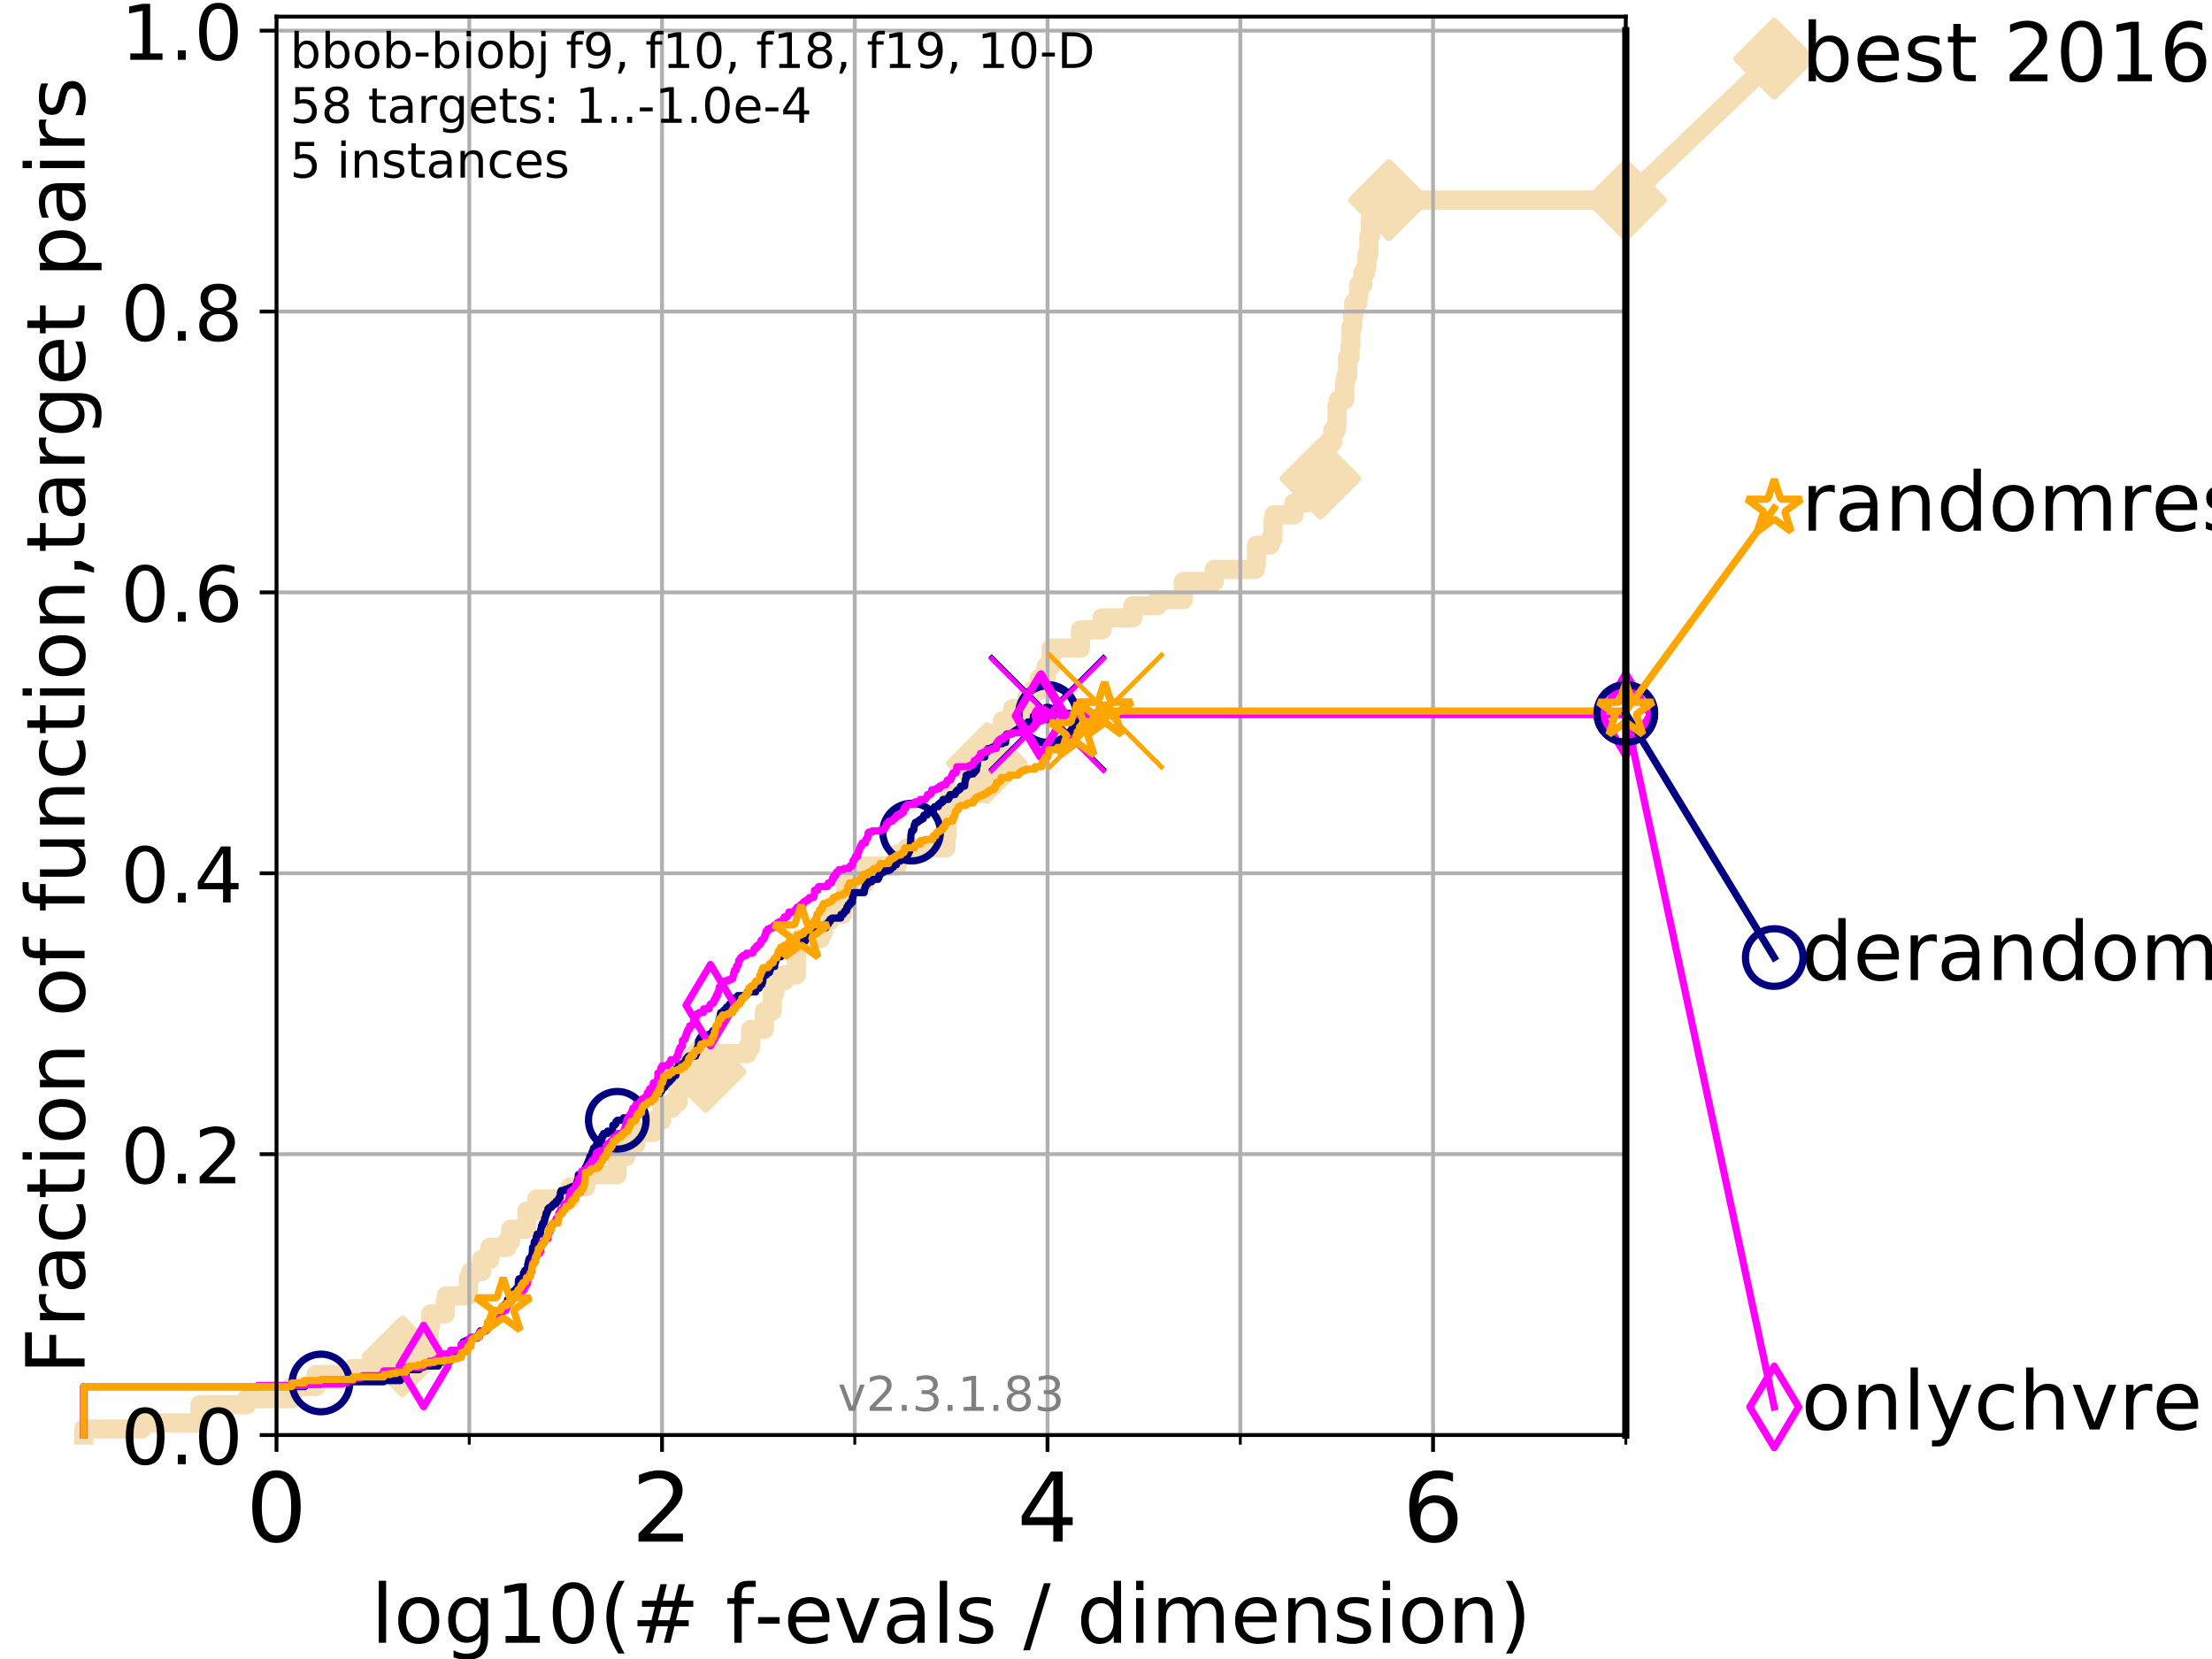<?xml version="1.0" encoding="utf-8" standalone="no"?>
<!DOCTYPE svg PUBLIC "-//W3C//DTD SVG 1.1//EN"
  "http://www.w3.org/Graphics/SVG/1.1/DTD/svg11.dtd">
<!-- Created with matplotlib (https://matplotlib.org/) -->
<svg height="345.6pt" version="1.1" viewBox="0 0 460.8 345.6" width="460.8pt" xmlns="http://www.w3.org/2000/svg" xmlns:xlink="http://www.w3.org/1999/xlink">
 <defs>
  <style type="text/css">
*{stroke-linecap:butt;stroke-linejoin:round;}
  </style>
 </defs>
 <g id="figure_1">
  <g id="patch_1">
   <path d="M 0 345.6 
L 460.8 345.6 
L 460.8 0 
L 0 0 
z
" style="fill:#ffffff;"/>
  </g>
  <g id="axes_1">
   <g id="patch_2">
    <path d="M 57.6 298.944 
L 338.688 298.944 
L 338.688 3.456 
L 57.6 3.456 
z
" style="fill:#ffffff;"/>
   </g>
   <g id="line2d_1">
    <path d="M 17.445 298.944 
L 17.445 297.683 
L 29.533 297.683 
L 29.533 296.422 
L 41.621 296.422 
L 41.621 292.639 
L 51.38 292.639 
L 51.38 291.378 
L 60.78 291.378 
L 60.78 288.856 
L 65.797 288.856 
L 65.797 286.334 
L 73.579 286.334 
L 73.579 285.073 
L 83.83 285.073 
L 83.83 282.55 
L 87.644 282.55 
L 87.644 278.767 
L 89.419 278.767 
L 89.419 276.245 
L 89.698 276.245 
L 89.698 273.723 
L 92.738 273.723 
L 92.738 271.201 
L 92.969 271.201 
L 92.969 269.94 
L 97.58 269.94 
L 97.58 266.157 
L 98.101 266.157 
L 98.101 264.896 
L 100.344 264.896 
L 100.344 262.374 
L 102.06 262.374 
L 102.06 259.852 
L 105.622 259.852 
L 105.622 258.591 
L 106.383 258.591 
L 106.383 256.068 
L 109.756 256.068 
L 109.756 252.285 
L 111.82 252.285 
L 111.82 249.763 
L 118.787 249.763 
L 118.787 247.241 
L 122.018 247.241 
L 122.018 244.719 
L 128.531 244.719 
L 128.531 240.936 
L 130.398 240.936 
L 130.398 238.414 
L 132.446 238.414 
L 132.446 235.892 
L 136.189 235.892 
L 136.189 233.37 
L 137.858 233.37 
L 137.858 230.848 
L 140.011 230.848 
L 140.011 229.587 
L 141.235 229.587 
L 141.235 227.064 
L 141.983 227.064 
L 141.983 225.803 
L 145.395 225.803 
L 145.395 224.542 
L 147.01 224.542 
L 147.01 223.281 
L 150.06 223.281 
L 150.06 219.498 
L 155.654 219.498 
L 155.654 218.237 
L 156.376 218.237 
L 156.376 214.454 
L 159.217 214.454 
L 159.217 210.671 
L 160.882 210.671 
L 160.882 206.888 
L 161.443 206.888 
L 161.443 204.366 
L 163.336 204.366 
L 163.336 203.105 
L 165.87 203.105 
L 165.929 196.799 
L 166.575 196.799 
L 166.575 195.538 
L 170.938 195.538 
L 170.938 194.277 
L 171.524 194.277 
L 171.524 191.755 
L 172.956 191.755 
L 172.956 190.494 
L 175.483 190.494 
L 175.483 187.972 
L 176.169 187.972 
L 176.169 184.189 
L 180.044 184.189 
L 180.044 180.406 
L 186.907 180.406 
L 186.907 177.884 
L 188.952 177.884 
L 188.952 176.623 
L 197.064 176.623 
L 197.064 174.101 
L 197.277 174.101 
L 197.277 170.317 
L 197.583 170.317 
L 197.583 166.534 
L 197.882 166.534 
L 197.882 165.273 
L 204.54 165.273 
L 204.54 161.49 
L 205.587 161.49 
L 205.587 158.968 
L 205.967 158.968 
L 205.967 155.185 
L 207.098 155.185 
L 207.098 152.663 
L 208.823 152.663 
L 208.823 150.141 
L 210.945 150.141 
L 210.945 147.619 
L 213.928 147.619 
L 213.928 145.097 
L 214.987 145.097 
L 214.987 143.835 
L 216.501 143.835 
L 216.501 141.313 
L 217.903 141.313 
L 217.903 138.791 
L 218.961 138.791 
L 218.975 135.008 
L 225.099 135.008 
L 225.099 131.225 
L 229.562 131.225 
L 229.562 128.703 
L 235.998 128.703 
L 235.998 126.181 
L 241.151 126.181 
L 241.151 124.92 
L 246.522 124.92 
L 246.522 121.137 
L 252.962 121.137 
L 252.962 118.615 
L 261.525 118.615 
L 261.525 117.354 
L 261.75 117.354 
L 261.75 113.57 
L 264.599 113.57 
L 264.599 112.309 
L 265.178 112.309 
L 265.178 108.526 
L 265.401 108.526 
L 265.401 107.265 
L 269.553 107.265 
L 269.553 104.743 
L 272.333 104.743 
L 272.333 100.96 
L 275.063 100.96 
L 275.063 99.699 
L 275.484 99.699 
L 275.484 95.916 
L 276.453 95.916 
L 276.453 93.394 
L 276.694 93.394 
L 276.694 92.133 
L 277.658 92.133 
L 277.658 89.611 
L 278.377 89.611 
L 278.377 88.35 
L 278.524 88.35 
L 278.524 84.566 
L 278.801 84.566 
L 278.801 83.305 
L 280.132 83.305 
L 280.132 79.522 
L 280.366 79.522 
L 280.366 78.261 
L 280.739 78.261 
L 280.739 74.478 
L 281.242 74.478 
L 281.242 71.956 
L 281.433 71.956 
L 281.433 68.173 
L 281.777 68.173 
L 281.777 65.651 
L 282.016 65.651 
L 282.016 63.129 
L 282.846 63.129 
L 282.846 61.868 
L 283.047 61.868 
L 283.047 59.346 
L 283.889 59.346 
L 283.889 56.823 
L 284.49 56.823 
L 284.49 55.562 
L 284.757 55.562 
L 284.757 53.04 
L 285.153 53.04 
L 285.153 49.257 
L 285.484 49.257 
L 285.484 45.474 
L 289.349 45.474 
L 289.349 41.691 
L 338.688 41.691 
L 338.688 41.691 
" style="fill:none;stroke:#f5deb3;stroke-linecap:square;stroke-width:4;"/>
   </g>
   <g id="line2d_2">
    <defs>
     <path d="M 0 7.778 
L 7.778 0 
L 0 -7.778 
L -7.778 0 
z
" id="m27f7ad766d" style="stroke:#f5deb3;stroke-linejoin:miter;stroke-width:1.5;"/>
    </defs>
    <g>
     <use style="fill:#f5deb3;stroke:#f5deb3;stroke-linejoin:miter;stroke-width:1.5;" x="83.83" xlink:href="#m27f7ad766d" y="282.55"/>
     <use style="fill:#f5deb3;stroke:#f5deb3;stroke-linejoin:miter;stroke-width:1.5;" x="147.01" xlink:href="#m27f7ad766d" y="223.281"/>
     <use style="fill:#f5deb3;stroke:#f5deb3;stroke-linejoin:miter;stroke-width:1.5;" x="205.587" xlink:href="#m27f7ad766d" y="158.968"/>
     <use style="fill:#f5deb3;stroke:#f5deb3;stroke-linejoin:miter;stroke-width:1.5;" x="275.063" xlink:href="#m27f7ad766d" y="99.699"/>
     <use style="fill:#f5deb3;stroke:#f5deb3;stroke-linejoin:miter;stroke-width:1.5;" x="289.349" xlink:href="#m27f7ad766d" y="41.691"/>
     <use style="fill:#f5deb3;stroke:#f5deb3;stroke-linejoin:miter;stroke-width:1.5;" x="338.688" xlink:href="#m27f7ad766d" y="41.691"/>
    </g>
   </g>
   <g id="line2d_3">
    <path style="fill:none;stroke:#f5deb3;stroke-linecap:square;stroke-width:4;"/>
    <g/>
   </g>
   <g id="line2d_4">
    <path d="M 338.688 41.691 
L 369.608 12.233 
" style="fill:none;stroke:#f5deb3;stroke-linecap:square;stroke-width:4;"/>
    <g>
     <use style="fill:#f5deb3;stroke:#f5deb3;stroke-linejoin:miter;stroke-width:1.5;" x="338.688" xlink:href="#m27f7ad766d" y="41.691"/>
     <use style="fill:#f5deb3;stroke:#f5deb3;stroke-linejoin:miter;stroke-width:1.5;" x="369.608" xlink:href="#m27f7ad766d" y="12.233"/>
    </g>
   </g>
   <g id="matplotlib.axis_1">
    <g id="xtick_1">
     <g id="line2d_5">
      <path clip-path="url(#p07f94061d8)" d="M 57.6 298.944 
L 57.6 3.456 
" style="fill:none;stroke:#b0b0b0;stroke-linecap:square;stroke-width:0.8;"/>
     </g>
     <g id="line2d_6">
      <defs>
       <path d="M 0 0 
L 0 3.5 
" id="m48c8384866" style="stroke:#000000;stroke-width:0.8;"/>
      </defs>
      <g>
       <use style="stroke:#000000;stroke-width:0.8;" x="57.6" xlink:href="#m48c8384866" y="298.944"/>
      </g>
     </g>
     <g id="text_1">
      <!-- 0 -->
      <defs>
       <path d="M 31.781 66.406 
Q 24.172 66.406 20.328 58.906 
Q 16.5 51.422 16.5 36.375 
Q 16.5 21.391 20.328 13.891 
Q 24.172 6.391 31.781 6.391 
Q 39.453 6.391 43.281 13.891 
Q 47.125 21.391 47.125 36.375 
Q 47.125 51.422 43.281 58.906 
Q 39.453 66.406 31.781 66.406 
z
M 31.781 74.219 
Q 44.047 74.219 50.516 64.516 
Q 56.984 54.828 56.984 36.375 
Q 56.984 17.969 50.516 8.266 
Q 44.047 -1.422 31.781 -1.422 
Q 19.531 -1.422 13.062 8.266 
Q 6.594 17.969 6.594 36.375 
Q 6.594 54.828 13.062 64.516 
Q 19.531 74.219 31.781 74.219 
z
" id="DejaVuSans-48"/>
      </defs>
      <g transform="translate(51.237 321.141)scale(0.2 -0.2)">
       <use xlink:href="#DejaVuSans-48"/>
      </g>
     </g>
    </g>
    <g id="xtick_2">
     <g id="line2d_7">
      <path clip-path="url(#p07f94061d8)" d="M 137.911 298.944 
L 137.911 3.456 
" style="fill:none;stroke:#b0b0b0;stroke-linecap:square;stroke-width:0.8;"/>
     </g>
     <g id="line2d_8">
      <g>
       <use style="stroke:#000000;stroke-width:0.8;" x="137.911" xlink:href="#m48c8384866" y="298.944"/>
      </g>
     </g>
     <g id="text_2">
      <!-- 2 -->
      <defs>
       <path d="M 19.188 8.297 
L 53.609 8.297 
L 53.609 0 
L 7.328 0 
L 7.328 8.297 
Q 12.938 14.109 22.625 23.891 
Q 32.328 33.688 34.812 36.531 
Q 39.547 41.844 41.422 45.531 
Q 43.312 49.219 43.312 52.781 
Q 43.312 58.594 39.234 62.25 
Q 35.156 65.922 28.609 65.922 
Q 23.969 65.922 18.812 64.312 
Q 13.672 62.703 7.812 59.422 
L 7.812 69.391 
Q 13.766 71.781 18.938 73 
Q 24.125 74.219 28.422 74.219 
Q 39.75 74.219 46.484 68.547 
Q 53.219 62.891 53.219 53.422 
Q 53.219 48.922 51.531 44.891 
Q 49.859 40.875 45.406 35.406 
Q 44.188 33.984 37.641 27.219 
Q 31.109 20.453 19.188 8.297 
z
" id="DejaVuSans-50"/>
      </defs>
      <g transform="translate(131.548 321.141)scale(0.2 -0.2)">
       <use xlink:href="#DejaVuSans-50"/>
      </g>
     </g>
    </g>
    <g id="xtick_3">
     <g id="line2d_9">
      <path clip-path="url(#p07f94061d8)" d="M 218.222 298.944 
L 218.222 3.456 
" style="fill:none;stroke:#b0b0b0;stroke-linecap:square;stroke-width:0.8;"/>
     </g>
     <g id="line2d_10">
      <g>
       <use style="stroke:#000000;stroke-width:0.8;" x="218.222" xlink:href="#m48c8384866" y="298.944"/>
      </g>
     </g>
     <g id="text_3">
      <!-- 4 -->
      <defs>
       <path d="M 37.797 64.312 
L 12.891 25.391 
L 37.797 25.391 
z
M 35.203 72.906 
L 47.609 72.906 
L 47.609 25.391 
L 58.016 25.391 
L 58.016 17.188 
L 47.609 17.188 
L 47.609 0 
L 37.797 0 
L 37.797 17.188 
L 4.891 17.188 
L 4.891 26.703 
z
" id="DejaVuSans-52"/>
      </defs>
      <g transform="translate(211.859 321.141)scale(0.2 -0.2)">
       <use xlink:href="#DejaVuSans-52"/>
      </g>
     </g>
    </g>
    <g id="xtick_4">
     <g id="line2d_11">
      <path clip-path="url(#p07f94061d8)" d="M 298.533 298.944 
L 298.533 3.456 
" style="fill:none;stroke:#b0b0b0;stroke-linecap:square;stroke-width:0.8;"/>
     </g>
     <g id="line2d_12">
      <g>
       <use style="stroke:#000000;stroke-width:0.8;" x="298.533" xlink:href="#m48c8384866" y="298.944"/>
      </g>
     </g>
     <g id="text_4">
      <!-- 6 -->
      <defs>
       <path d="M 33.016 40.375 
Q 26.375 40.375 22.484 35.828 
Q 18.609 31.297 18.609 23.391 
Q 18.609 15.531 22.484 10.953 
Q 26.375 6.391 33.016 6.391 
Q 39.656 6.391 43.531 10.953 
Q 47.406 15.531 47.406 23.391 
Q 47.406 31.297 43.531 35.828 
Q 39.656 40.375 33.016 40.375 
z
M 52.594 71.297 
L 52.594 62.312 
Q 48.875 64.062 45.094 64.984 
Q 41.312 65.922 37.594 65.922 
Q 27.828 65.922 22.672 59.328 
Q 17.531 52.734 16.797 39.406 
Q 19.672 43.656 24.016 45.922 
Q 28.375 48.188 33.594 48.188 
Q 44.578 48.188 50.953 41.516 
Q 57.328 34.859 57.328 23.391 
Q 57.328 12.156 50.688 5.359 
Q 44.047 -1.422 33.016 -1.422 
Q 20.359 -1.422 13.672 8.266 
Q 6.984 17.969 6.984 36.375 
Q 6.984 53.656 15.188 63.938 
Q 23.391 74.219 37.203 74.219 
Q 40.922 74.219 44.703 73.484 
Q 48.484 72.75 52.594 71.297 
z
" id="DejaVuSans-54"/>
      </defs>
      <g transform="translate(292.17 321.141)scale(0.2 -0.2)">
       <use xlink:href="#DejaVuSans-54"/>
      </g>
     </g>
    </g>
    <g id="xtick_5">
     <g id="line2d_13">
      <path clip-path="url(#p07f94061d8)" d="M 97.755 298.944 
L 97.755 3.456 
" style="fill:none;stroke:#b0b0b0;stroke-linecap:square;stroke-width:0.8;"/>
     </g>
     <g id="line2d_14">
      <defs>
       <path d="M 0 0 
L 0 2 
" id="me63e714e02" style="stroke:#000000;stroke-width:0.6;"/>
      </defs>
      <g>
       <use style="stroke:#000000;stroke-width:0.6;" x="97.755" xlink:href="#me63e714e02" y="298.944"/>
      </g>
     </g>
    </g>
    <g id="xtick_6">
     <g id="line2d_15">
      <path clip-path="url(#p07f94061d8)" d="M 178.066 298.944 
L 178.066 3.456 
" style="fill:none;stroke:#b0b0b0;stroke-linecap:square;stroke-width:0.8;"/>
     </g>
     <g id="line2d_16">
      <g>
       <use style="stroke:#000000;stroke-width:0.6;" x="178.066" xlink:href="#me63e714e02" y="298.944"/>
      </g>
     </g>
    </g>
    <g id="xtick_7">
     <g id="line2d_17">
      <path clip-path="url(#p07f94061d8)" d="M 258.377 298.944 
L 258.377 3.456 
" style="fill:none;stroke:#b0b0b0;stroke-linecap:square;stroke-width:0.8;"/>
     </g>
     <g id="line2d_18">
      <g>
       <use style="stroke:#000000;stroke-width:0.6;" x="258.377" xlink:href="#me63e714e02" y="298.944"/>
      </g>
     </g>
    </g>
    <g id="xtick_8">
     <g id="line2d_19">
      <path clip-path="url(#p07f94061d8)" d="M 338.688 298.944 
L 338.688 3.456 
" style="fill:none;stroke:#b0b0b0;stroke-linecap:square;stroke-width:0.8;"/>
     </g>
     <g id="line2d_20">
      <g>
       <use style="stroke:#000000;stroke-width:0.6;" x="338.688" xlink:href="#me63e714e02" y="298.944"/>
      </g>
     </g>
    </g>
    <g id="text_5">
     <!-- log10(# f-evals / dimension) -->
     <defs>
      <path d="M 9.422 75.984 
L 18.406 75.984 
L 18.406 0 
L 9.422 0 
z
" id="DejaVuSans-108"/>
      <path d="M 30.609 48.391 
Q 23.391 48.391 19.188 42.75 
Q 14.984 37.109 14.984 27.297 
Q 14.984 17.484 19.156 11.844 
Q 23.344 6.203 30.609 6.203 
Q 37.797 6.203 41.984 11.859 
Q 46.188 17.531 46.188 27.297 
Q 46.188 37.016 41.984 42.703 
Q 37.797 48.391 30.609 48.391 
z
M 30.609 56 
Q 42.328 56 49.016 48.375 
Q 55.719 40.766 55.719 27.297 
Q 55.719 13.875 49.016 6.219 
Q 42.328 -1.422 30.609 -1.422 
Q 18.844 -1.422 12.172 6.219 
Q 5.516 13.875 5.516 27.297 
Q 5.516 40.766 12.172 48.375 
Q 18.844 56 30.609 56 
z
" id="DejaVuSans-111"/>
      <path d="M 45.406 27.984 
Q 45.406 37.75 41.375 43.109 
Q 37.359 48.484 30.078 48.484 
Q 22.859 48.484 18.828 43.109 
Q 14.797 37.75 14.797 27.984 
Q 14.797 18.266 18.828 12.891 
Q 22.859 7.516 30.078 7.516 
Q 37.359 7.516 41.375 12.891 
Q 45.406 18.266 45.406 27.984 
z
M 54.391 6.781 
Q 54.391 -7.172 48.188 -13.984 
Q 42 -20.797 29.203 -20.797 
Q 24.469 -20.797 20.266 -20.094 
Q 16.062 -19.391 12.109 -17.922 
L 12.109 -9.188 
Q 16.062 -11.328 19.922 -12.344 
Q 23.781 -13.375 27.781 -13.375 
Q 36.625 -13.375 41.016 -8.766 
Q 45.406 -4.156 45.406 5.172 
L 45.406 9.625 
Q 42.625 4.781 38.281 2.391 
Q 33.938 0 27.875 0 
Q 17.828 0 11.672 7.656 
Q 5.516 15.328 5.516 27.984 
Q 5.516 40.672 11.672 48.328 
Q 17.828 56 27.875 56 
Q 33.938 56 38.281 53.609 
Q 42.625 51.219 45.406 46.391 
L 45.406 54.688 
L 54.391 54.688 
z
" id="DejaVuSans-103"/>
      <path d="M 12.406 8.297 
L 28.516 8.297 
L 28.516 63.922 
L 10.984 60.406 
L 10.984 69.391 
L 28.422 72.906 
L 38.281 72.906 
L 38.281 8.297 
L 54.391 8.297 
L 54.391 0 
L 12.406 0 
z
" id="DejaVuSans-49"/>
      <path d="M 31 75.875 
Q 24.469 64.656 21.281 53.656 
Q 18.109 42.672 18.109 31.391 
Q 18.109 20.125 21.312 9.062 
Q 24.516 -2 31 -13.188 
L 23.188 -13.188 
Q 15.875 -1.703 12.234 9.375 
Q 8.594 20.453 8.594 31.391 
Q 8.594 42.281 12.203 53.312 
Q 15.828 64.359 23.188 75.875 
z
" id="DejaVuSans-40"/>
      <path d="M 51.125 44 
L 36.922 44 
L 32.812 27.688 
L 47.125 27.688 
z
M 43.797 71.781 
L 38.719 51.516 
L 52.984 51.516 
L 58.109 71.781 
L 65.922 71.781 
L 60.891 51.516 
L 76.125 51.516 
L 76.125 44 
L 58.984 44 
L 54.984 27.688 
L 70.516 27.688 
L 70.516 20.219 
L 53.078 20.219 
L 48 0 
L 40.188 0 
L 45.219 20.219 
L 30.906 20.219 
L 25.875 0 
L 18.016 0 
L 23.094 20.219 
L 7.719 20.219 
L 7.719 27.688 
L 24.906 27.688 
L 29 44 
L 13.281 44 
L 13.281 51.516 
L 30.906 51.516 
L 35.891 71.781 
z
" id="DejaVuSans-35"/>
      <path id="DejaVuSans-32"/>
      <path d="M 37.109 75.984 
L 37.109 68.5 
L 28.516 68.5 
Q 23.688 68.5 21.797 66.547 
Q 19.922 64.594 19.922 59.516 
L 19.922 54.688 
L 34.719 54.688 
L 34.719 47.703 
L 19.922 47.703 
L 19.922 0 
L 10.891 0 
L 10.891 47.703 
L 2.297 47.703 
L 2.297 54.688 
L 10.891 54.688 
L 10.891 58.5 
Q 10.891 67.625 15.141 71.797 
Q 19.391 75.984 28.609 75.984 
z
" id="DejaVuSans-102"/>
      <path d="M 4.891 31.391 
L 31.203 31.391 
L 31.203 23.391 
L 4.891 23.391 
z
" id="DejaVuSans-45"/>
      <path d="M 56.203 29.594 
L 56.203 25.203 
L 14.891 25.203 
Q 15.484 15.922 20.484 11.062 
Q 25.484 6.203 34.422 6.203 
Q 39.594 6.203 44.453 7.469 
Q 49.312 8.734 54.109 11.281 
L 54.109 2.781 
Q 49.266 0.734 44.188 -0.344 
Q 39.109 -1.422 33.891 -1.422 
Q 20.797 -1.422 13.156 6.188 
Q 5.516 13.812 5.516 26.812 
Q 5.516 40.234 12.766 48.109 
Q 20.016 56 32.328 56 
Q 43.359 56 49.781 48.891 
Q 56.203 41.797 56.203 29.594 
z
M 47.219 32.234 
Q 47.125 39.594 43.094 43.984 
Q 39.062 48.391 32.422 48.391 
Q 24.906 48.391 20.391 44.141 
Q 15.875 39.891 15.188 32.172 
z
" id="DejaVuSans-101"/>
      <path d="M 2.984 54.688 
L 12.5 54.688 
L 29.594 8.797 
L 46.688 54.688 
L 56.203 54.688 
L 35.688 0 
L 23.484 0 
z
" id="DejaVuSans-118"/>
      <path d="M 34.281 27.484 
Q 23.391 27.484 19.188 25 
Q 14.984 22.516 14.984 16.5 
Q 14.984 11.719 18.141 8.906 
Q 21.297 6.109 26.703 6.109 
Q 34.188 6.109 38.703 11.406 
Q 43.219 16.703 43.219 25.484 
L 43.219 27.484 
z
M 52.203 31.203 
L 52.203 0 
L 43.219 0 
L 43.219 8.297 
Q 40.141 3.328 35.547 0.953 
Q 30.953 -1.422 24.312 -1.422 
Q 15.922 -1.422 10.953 3.297 
Q 6 8.016 6 15.922 
Q 6 25.141 12.172 29.828 
Q 18.359 34.516 30.609 34.516 
L 43.219 34.516 
L 43.219 35.406 
Q 43.219 41.609 39.141 45 
Q 35.062 48.391 27.688 48.391 
Q 23 48.391 18.547 47.266 
Q 14.109 46.141 10.016 43.891 
L 10.016 52.203 
Q 14.938 54.109 19.578 55.047 
Q 24.219 56 28.609 56 
Q 40.484 56 46.344 49.844 
Q 52.203 43.703 52.203 31.203 
z
" id="DejaVuSans-97"/>
      <path d="M 44.281 53.078 
L 44.281 44.578 
Q 40.484 46.531 36.375 47.5 
Q 32.281 48.484 27.875 48.484 
Q 21.188 48.484 17.844 46.438 
Q 14.5 44.391 14.5 40.281 
Q 14.5 37.156 16.891 35.375 
Q 19.281 33.594 26.516 31.984 
L 29.594 31.297 
Q 39.156 29.25 43.188 25.516 
Q 47.219 21.781 47.219 15.094 
Q 47.219 7.469 41.188 3.016 
Q 35.156 -1.422 24.609 -1.422 
Q 20.219 -1.422 15.453 -0.562 
Q 10.688 0.297 5.422 2 
L 5.422 11.281 
Q 10.406 8.688 15.234 7.391 
Q 20.062 6.109 24.812 6.109 
Q 31.156 6.109 34.562 8.281 
Q 37.984 10.453 37.984 14.406 
Q 37.984 18.062 35.516 20.016 
Q 33.062 21.969 24.703 23.781 
L 21.578 24.516 
Q 13.234 26.266 9.516 29.906 
Q 5.812 33.547 5.812 39.891 
Q 5.812 47.609 11.281 51.797 
Q 16.75 56 26.812 56 
Q 31.781 56 36.172 55.266 
Q 40.578 54.547 44.281 53.078 
z
" id="DejaVuSans-115"/>
      <path d="M 25.391 72.906 
L 33.688 72.906 
L 8.297 -9.281 
L 0 -9.281 
z
" id="DejaVuSans-47"/>
      <path d="M 45.406 46.391 
L 45.406 75.984 
L 54.391 75.984 
L 54.391 0 
L 45.406 0 
L 45.406 8.203 
Q 42.578 3.328 38.25 0.953 
Q 33.938 -1.422 27.875 -1.422 
Q 17.969 -1.422 11.734 6.484 
Q 5.516 14.406 5.516 27.297 
Q 5.516 40.188 11.734 48.094 
Q 17.969 56 27.875 56 
Q 33.938 56 38.25 53.625 
Q 42.578 51.266 45.406 46.391 
z
M 14.797 27.297 
Q 14.797 17.391 18.875 11.75 
Q 22.953 6.109 30.078 6.109 
Q 37.203 6.109 41.297 11.75 
Q 45.406 17.391 45.406 27.297 
Q 45.406 37.203 41.297 42.844 
Q 37.203 48.484 30.078 48.484 
Q 22.953 48.484 18.875 42.844 
Q 14.797 37.203 14.797 27.297 
z
" id="DejaVuSans-100"/>
      <path d="M 9.422 54.688 
L 18.406 54.688 
L 18.406 0 
L 9.422 0 
z
M 9.422 75.984 
L 18.406 75.984 
L 18.406 64.594 
L 9.422 64.594 
z
" id="DejaVuSans-105"/>
      <path d="M 52 44.188 
Q 55.375 50.25 60.062 53.125 
Q 64.75 56 71.094 56 
Q 79.641 56 84.281 50.016 
Q 88.922 44.047 88.922 33.016 
L 88.922 0 
L 79.891 0 
L 79.891 32.719 
Q 79.891 40.578 77.094 44.375 
Q 74.312 48.188 68.609 48.188 
Q 61.625 48.188 57.562 43.547 
Q 53.516 38.922 53.516 30.906 
L 53.516 0 
L 44.484 0 
L 44.484 32.719 
Q 44.484 40.625 41.703 44.406 
Q 38.922 48.188 33.109 48.188 
Q 26.219 48.188 22.156 43.531 
Q 18.109 38.875 18.109 30.906 
L 18.109 0 
L 9.078 0 
L 9.078 54.688 
L 18.109 54.688 
L 18.109 46.188 
Q 21.188 51.219 25.484 53.609 
Q 29.781 56 35.688 56 
Q 41.656 56 45.828 52.969 
Q 50 49.953 52 44.188 
z
" id="DejaVuSans-109"/>
      <path d="M 54.891 33.016 
L 54.891 0 
L 45.906 0 
L 45.906 32.719 
Q 45.906 40.484 42.875 44.328 
Q 39.844 48.188 33.797 48.188 
Q 26.516 48.188 22.312 43.547 
Q 18.109 38.922 18.109 30.906 
L 18.109 0 
L 9.078 0 
L 9.078 54.688 
L 18.109 54.688 
L 18.109 46.188 
Q 21.344 51.125 25.703 53.562 
Q 30.078 56 35.797 56 
Q 45.219 56 50.047 50.172 
Q 54.891 44.344 54.891 33.016 
z
" id="DejaVuSans-110"/>
      <path d="M 8.016 75.875 
L 15.828 75.875 
Q 23.141 64.359 26.781 53.312 
Q 30.422 42.281 30.422 31.391 
Q 30.422 20.453 26.781 9.375 
Q 23.141 -1.703 15.828 -13.188 
L 8.016 -13.188 
Q 14.5 -2 17.703 9.062 
Q 20.906 20.125 20.906 31.391 
Q 20.906 42.672 17.703 53.656 
Q 14.5 64.656 8.016 75.875 
z
" id="DejaVuSans-41"/>
     </defs>
     <g transform="translate(77.303 342.218)scale(0.17 -0.17)">
      <use xlink:href="#DejaVuSans-108"/>
      <use x="27.783" xlink:href="#DejaVuSans-111"/>
      <use x="88.965" xlink:href="#DejaVuSans-103"/>
      <use x="152.441" xlink:href="#DejaVuSans-49"/>
      <use x="216.064" xlink:href="#DejaVuSans-48"/>
      <use x="279.688" xlink:href="#DejaVuSans-40"/>
      <use x="318.701" xlink:href="#DejaVuSans-35"/>
      <use x="402.49" xlink:href="#DejaVuSans-32"/>
      <use x="434.277" xlink:href="#DejaVuSans-102"/>
      <use x="469.404" xlink:href="#DejaVuSans-45"/>
      <use x="505.488" xlink:href="#DejaVuSans-101"/>
      <use x="567.012" xlink:href="#DejaVuSans-118"/>
      <use x="626.191" xlink:href="#DejaVuSans-97"/>
      <use x="687.471" xlink:href="#DejaVuSans-108"/>
      <use x="715.254" xlink:href="#DejaVuSans-115"/>
      <use x="767.354" xlink:href="#DejaVuSans-32"/>
      <use x="799.141" xlink:href="#DejaVuSans-47"/>
      <use x="832.832" xlink:href="#DejaVuSans-32"/>
      <use x="864.619" xlink:href="#DejaVuSans-100"/>
      <use x="928.096" xlink:href="#DejaVuSans-105"/>
      <use x="955.879" xlink:href="#DejaVuSans-109"/>
      <use x="1053.291" xlink:href="#DejaVuSans-101"/>
      <use x="1114.814" xlink:href="#DejaVuSans-110"/>
      <use x="1178.193" xlink:href="#DejaVuSans-115"/>
      <use x="1230.293" xlink:href="#DejaVuSans-105"/>
      <use x="1258.076" xlink:href="#DejaVuSans-111"/>
      <use x="1319.258" xlink:href="#DejaVuSans-110"/>
      <use x="1382.637" xlink:href="#DejaVuSans-41"/>
     </g>
    </g>
   </g>
   <g id="matplotlib.axis_2">
    <g id="ytick_1">
     <g id="line2d_21">
      <path clip-path="url(#p07f94061d8)" d="M 57.6 298.944 
L 338.688 298.944 
" style="fill:none;stroke:#b0b0b0;stroke-linecap:square;stroke-width:0.8;"/>
     </g>
     <g id="line2d_22">
      <defs>
       <path d="M 0 0 
L -3.5 0 
" id="md1c24a3965" style="stroke:#000000;stroke-width:0.8;"/>
      </defs>
      <g>
       <use style="stroke:#000000;stroke-width:0.8;" x="57.6" xlink:href="#md1c24a3965" y="298.944"/>
      </g>
     </g>
     <g id="text_6">
      <!-- 0.0 -->
      <defs>
       <path d="M 10.688 12.406 
L 21 12.406 
L 21 0 
L 10.688 0 
z
" id="DejaVuSans-46"/>
      </defs>
      <g transform="translate(25.155 305.023)scale(0.16 -0.16)">
       <use xlink:href="#DejaVuSans-48"/>
       <use x="63.623" xlink:href="#DejaVuSans-46"/>
       <use x="95.41" xlink:href="#DejaVuSans-48"/>
      </g>
     </g>
    </g>
    <g id="ytick_2">
     <g id="line2d_23">
      <path clip-path="url(#p07f94061d8)" d="M 57.6 240.432 
L 338.688 240.432 
" style="fill:none;stroke:#b0b0b0;stroke-linecap:square;stroke-width:0.8;"/>
     </g>
     <g id="line2d_24">
      <g>
       <use style="stroke:#000000;stroke-width:0.8;" x="57.6" xlink:href="#md1c24a3965" y="240.432"/>
      </g>
     </g>
     <g id="text_7">
      <!-- 0.2 -->
      <g transform="translate(25.155 246.51)scale(0.16 -0.16)">
       <use xlink:href="#DejaVuSans-48"/>
       <use x="63.623" xlink:href="#DejaVuSans-46"/>
       <use x="95.41" xlink:href="#DejaVuSans-50"/>
      </g>
     </g>
    </g>
    <g id="ytick_3">
     <g id="line2d_25">
      <path clip-path="url(#p07f94061d8)" d="M 57.6 181.919 
L 338.688 181.919 
" style="fill:none;stroke:#b0b0b0;stroke-linecap:square;stroke-width:0.8;"/>
     </g>
     <g id="line2d_26">
      <g>
       <use style="stroke:#000000;stroke-width:0.8;" x="57.6" xlink:href="#md1c24a3965" y="181.919"/>
      </g>
     </g>
     <g id="text_8">
      <!-- 0.4 -->
      <g transform="translate(25.155 187.998)scale(0.16 -0.16)">
       <use xlink:href="#DejaVuSans-48"/>
       <use x="63.623" xlink:href="#DejaVuSans-46"/>
       <use x="95.41" xlink:href="#DejaVuSans-52"/>
      </g>
     </g>
    </g>
    <g id="ytick_4">
     <g id="line2d_27">
      <path clip-path="url(#p07f94061d8)" d="M 57.6 123.407 
L 338.688 123.407 
" style="fill:none;stroke:#b0b0b0;stroke-linecap:square;stroke-width:0.8;"/>
     </g>
     <g id="line2d_28">
      <g>
       <use style="stroke:#000000;stroke-width:0.8;" x="57.6" xlink:href="#md1c24a3965" y="123.407"/>
      </g>
     </g>
     <g id="text_9">
      <!-- 0.6 -->
      <g transform="translate(25.155 129.485)scale(0.16 -0.16)">
       <use xlink:href="#DejaVuSans-48"/>
       <use x="63.623" xlink:href="#DejaVuSans-46"/>
       <use x="95.41" xlink:href="#DejaVuSans-54"/>
      </g>
     </g>
    </g>
    <g id="ytick_5">
     <g id="line2d_29">
      <path clip-path="url(#p07f94061d8)" d="M 57.6 64.894 
L 338.688 64.894 
" style="fill:none;stroke:#b0b0b0;stroke-linecap:square;stroke-width:0.8;"/>
     </g>
     <g id="line2d_30">
      <g>
       <use style="stroke:#000000;stroke-width:0.8;" x="57.6" xlink:href="#md1c24a3965" y="64.894"/>
      </g>
     </g>
     <g id="text_10">
      <!-- 0.8 -->
      <defs>
       <path d="M 31.781 34.625 
Q 24.75 34.625 20.719 30.859 
Q 16.703 27.094 16.703 20.516 
Q 16.703 13.922 20.719 10.156 
Q 24.75 6.391 31.781 6.391 
Q 38.812 6.391 42.859 10.172 
Q 46.922 13.969 46.922 20.516 
Q 46.922 27.094 42.891 30.859 
Q 38.875 34.625 31.781 34.625 
z
M 21.922 38.812 
Q 15.578 40.375 12.031 44.719 
Q 8.5 49.078 8.5 55.328 
Q 8.5 64.062 14.719 69.141 
Q 20.953 74.219 31.781 74.219 
Q 42.672 74.219 48.875 69.141 
Q 55.078 64.062 55.078 55.328 
Q 55.078 49.078 51.531 44.719 
Q 48 40.375 41.703 38.812 
Q 48.828 37.156 52.797 32.312 
Q 56.781 27.484 56.781 20.516 
Q 56.781 9.906 50.312 4.234 
Q 43.844 -1.422 31.781 -1.422 
Q 19.734 -1.422 13.25 4.234 
Q 6.781 9.906 6.781 20.516 
Q 6.781 27.484 10.781 32.312 
Q 14.797 37.156 21.922 38.812 
z
M 18.312 54.391 
Q 18.312 48.734 21.844 45.562 
Q 25.391 42.391 31.781 42.391 
Q 38.141 42.391 41.719 45.562 
Q 45.312 48.734 45.312 54.391 
Q 45.312 60.062 41.719 63.234 
Q 38.141 66.406 31.781 66.406 
Q 25.391 66.406 21.844 63.234 
Q 18.312 60.062 18.312 54.391 
z
" id="DejaVuSans-56"/>
      </defs>
      <g transform="translate(25.155 70.973)scale(0.16 -0.16)">
       <use xlink:href="#DejaVuSans-48"/>
       <use x="63.623" xlink:href="#DejaVuSans-46"/>
       <use x="95.41" xlink:href="#DejaVuSans-56"/>
      </g>
     </g>
    </g>
    <g id="ytick_6">
     <g id="line2d_31">
      <path clip-path="url(#p07f94061d8)" d="M 57.6 6.382 
L 338.688 6.382 
" style="fill:none;stroke:#b0b0b0;stroke-linecap:square;stroke-width:0.8;"/>
     </g>
     <g id="line2d_32">
      <g>
       <use style="stroke:#000000;stroke-width:0.8;" x="57.6" xlink:href="#md1c24a3965" y="6.382"/>
      </g>
     </g>
     <g id="text_11">
      <!-- 1.0 -->
      <g transform="translate(25.155 12.46)scale(0.16 -0.16)">
       <use xlink:href="#DejaVuSans-49"/>
       <use x="63.623" xlink:href="#DejaVuSans-46"/>
       <use x="95.41" xlink:href="#DejaVuSans-48"/>
      </g>
     </g>
    </g>
    <g id="text_12">
     <!-- Fraction of function,target pairs -->
     <defs>
      <path d="M 9.812 72.906 
L 51.703 72.906 
L 51.703 64.594 
L 19.672 64.594 
L 19.672 43.109 
L 48.578 43.109 
L 48.578 34.812 
L 19.672 34.812 
L 19.672 0 
L 9.812 0 
z
" id="DejaVuSans-70"/>
      <path d="M 41.109 46.297 
Q 39.594 47.172 37.812 47.578 
Q 36.031 48 33.891 48 
Q 26.266 48 22.188 43.047 
Q 18.109 38.094 18.109 28.812 
L 18.109 0 
L 9.078 0 
L 9.078 54.688 
L 18.109 54.688 
L 18.109 46.188 
Q 20.953 51.172 25.484 53.578 
Q 30.031 56 36.531 56 
Q 37.453 56 38.578 55.875 
Q 39.703 55.766 41.062 55.516 
z
" id="DejaVuSans-114"/>
      <path d="M 48.781 52.594 
L 48.781 44.188 
Q 44.969 46.297 41.141 47.344 
Q 37.312 48.391 33.406 48.391 
Q 24.656 48.391 19.812 42.844 
Q 14.984 37.312 14.984 27.297 
Q 14.984 17.281 19.812 11.734 
Q 24.656 6.203 33.406 6.203 
Q 37.312 6.203 41.141 7.25 
Q 44.969 8.297 48.781 10.406 
L 48.781 2.094 
Q 45.016 0.344 40.984 -0.531 
Q 36.969 -1.422 32.422 -1.422 
Q 20.062 -1.422 12.781 6.344 
Q 5.516 14.109 5.516 27.297 
Q 5.516 40.672 12.859 48.328 
Q 20.219 56 33.016 56 
Q 37.156 56 41.109 55.141 
Q 45.062 54.297 48.781 52.594 
z
" id="DejaVuSans-99"/>
      <path d="M 18.312 70.219 
L 18.312 54.688 
L 36.812 54.688 
L 36.812 47.703 
L 18.312 47.703 
L 18.312 18.016 
Q 18.312 11.328 20.141 9.422 
Q 21.969 7.516 27.594 7.516 
L 36.812 7.516 
L 36.812 0 
L 27.594 0 
Q 17.188 0 13.234 3.875 
Q 9.281 7.766 9.281 18.016 
L 9.281 47.703 
L 2.688 47.703 
L 2.688 54.688 
L 9.281 54.688 
L 9.281 70.219 
z
" id="DejaVuSans-116"/>
      <path d="M 8.5 21.578 
L 8.5 54.688 
L 17.484 54.688 
L 17.484 21.922 
Q 17.484 14.156 20.5 10.266 
Q 23.531 6.391 29.594 6.391 
Q 36.859 6.391 41.078 11.031 
Q 45.312 15.672 45.312 23.688 
L 45.312 54.688 
L 54.297 54.688 
L 54.297 0 
L 45.312 0 
L 45.312 8.406 
Q 42.047 3.422 37.719 1 
Q 33.406 -1.422 27.688 -1.422 
Q 18.266 -1.422 13.375 4.438 
Q 8.5 10.297 8.5 21.578 
z
M 31.109 56 
z
" id="DejaVuSans-117"/>
      <path d="M 11.719 12.406 
L 22.016 12.406 
L 22.016 4 
L 14.016 -11.625 
L 7.719 -11.625 
L 11.719 4 
z
" id="DejaVuSans-44"/>
      <path d="M 18.109 8.203 
L 18.109 -20.797 
L 9.078 -20.797 
L 9.078 54.688 
L 18.109 54.688 
L 18.109 46.391 
Q 20.953 51.266 25.266 53.625 
Q 29.594 56 35.594 56 
Q 45.562 56 51.781 48.094 
Q 58.016 40.188 58.016 27.297 
Q 58.016 14.406 51.781 6.484 
Q 45.562 -1.422 35.594 -1.422 
Q 29.594 -1.422 25.266 0.953 
Q 20.953 3.328 18.109 8.203 
z
M 48.688 27.297 
Q 48.688 37.203 44.609 42.844 
Q 40.531 48.484 33.406 48.484 
Q 26.266 48.484 22.188 42.844 
Q 18.109 37.203 18.109 27.297 
Q 18.109 17.391 22.188 11.75 
Q 26.266 6.109 33.406 6.109 
Q 40.531 6.109 44.609 11.75 
Q 48.688 17.391 48.688 27.297 
z
" id="DejaVuSans-112"/>
     </defs>
     <g transform="translate(17.62 286.339)rotate(-90)scale(0.17 -0.17)">
      <use xlink:href="#DejaVuSans-70"/>
      <use x="57.41" xlink:href="#DejaVuSans-114"/>
      <use x="98.523" xlink:href="#DejaVuSans-97"/>
      <use x="159.803" xlink:href="#DejaVuSans-99"/>
      <use x="214.783" xlink:href="#DejaVuSans-116"/>
      <use x="253.992" xlink:href="#DejaVuSans-105"/>
      <use x="281.775" xlink:href="#DejaVuSans-111"/>
      <use x="342.957" xlink:href="#DejaVuSans-110"/>
      <use x="406.336" xlink:href="#DejaVuSans-32"/>
      <use x="438.123" xlink:href="#DejaVuSans-111"/>
      <use x="499.305" xlink:href="#DejaVuSans-102"/>
      <use x="534.51" xlink:href="#DejaVuSans-32"/>
      <use x="566.297" xlink:href="#DejaVuSans-102"/>
      <use x="601.502" xlink:href="#DejaVuSans-117"/>
      <use x="664.881" xlink:href="#DejaVuSans-110"/>
      <use x="728.26" xlink:href="#DejaVuSans-99"/>
      <use x="783.24" xlink:href="#DejaVuSans-116"/>
      <use x="822.449" xlink:href="#DejaVuSans-105"/>
      <use x="850.232" xlink:href="#DejaVuSans-111"/>
      <use x="911.414" xlink:href="#DejaVuSans-110"/>
      <use x="974.793" xlink:href="#DejaVuSans-44"/>
      <use x="1006.58" xlink:href="#DejaVuSans-116"/>
      <use x="1045.789" xlink:href="#DejaVuSans-97"/>
      <use x="1107.068" xlink:href="#DejaVuSans-114"/>
      <use x="1148.166" xlink:href="#DejaVuSans-103"/>
      <use x="1211.643" xlink:href="#DejaVuSans-101"/>
      <use x="1273.166" xlink:href="#DejaVuSans-116"/>
      <use x="1312.375" xlink:href="#DejaVuSans-32"/>
      <use x="1344.162" xlink:href="#DejaVuSans-112"/>
      <use x="1407.639" xlink:href="#DejaVuSans-97"/>
      <use x="1468.918" xlink:href="#DejaVuSans-105"/>
      <use x="1496.701" xlink:href="#DejaVuSans-114"/>
      <use x="1537.814" xlink:href="#DejaVuSans-115"/>
     </g>
    </g>
   </g>
   <g id="line2d_33">
    <defs>
     <path d="M 0 1.5 
C 0.398 1.5 0.779 1.342 1.061 1.061 
C 1.342 0.779 1.5 0.398 1.5 0 
C 1.5 -0.398 1.342 -0.779 1.061 -1.061 
C 0.779 -1.342 0.398 -1.5 0 -1.5 
C -0.398 -1.5 -0.779 -1.342 -1.061 -1.061 
C -1.342 -0.779 -1.5 -0.398 -1.5 0 
C -1.5 0.398 -1.342 0.779 -1.061 1.061 
C -0.779 1.342 -0.398 1.5 0 1.5 
z
" id="m275d79bfcc" style="stroke:#f5deb3;"/>
    </defs>
    <g>
     <use style="fill:#f5deb3;stroke:#f5deb3;" x="289.349" xlink:href="#m275d79bfcc" y="41.691"/>
     <use style="fill:#f5deb3;stroke:#f5deb3;" x="289.349" xlink:href="#m275d79bfcc" y="41.691"/>
    </g>
   </g>
   <g id="line2d_34">
    <defs>
     <path d="M 0 1.5 
C 0.398 1.5 0.779 1.342 1.061 1.061 
C 1.342 0.779 1.5 0.398 1.5 0 
C 1.5 -0.398 1.342 -0.779 1.061 -1.061 
C 0.779 -1.342 0.398 -1.5 0 -1.5 
C -0.398 -1.5 -0.779 -1.342 -1.061 -1.061 
C -1.342 -0.779 -1.5 -0.398 -1.5 0 
C -1.5 0.398 -1.342 0.779 -1.061 1.061 
C -0.779 1.342 -0.398 1.5 0 1.5 
z
" id="m028f9e08ee" style="stroke:#000080;"/>
    </defs>
    <g>
     <use style="fill:#000080;stroke:#000080;" x="218.216" xlink:href="#m028f9e08ee" y="148.627"/>
     <use style="fill:#000080;stroke:#000080;" x="218.216" xlink:href="#m028f9e08ee" y="148.627"/>
    </g>
   </g>
   <g id="line2d_35">
    <path d="M 17.445 298.944 
L 17.445 288.856 
L 63.468 288.856 
L 63.468 288.351 
L 66.854 288.351 
L 66.854 288.099 
L 70.539 288.099 
L 70.539 287.847 
L 79.939 287.847 
L 79.939 287.595 
L 83.438 287.595 
L 83.438 286.586 
L 83.83 286.586 
L 83.83 286.334 
L 84.588 286.334 
L 84.588 285.325 
L 87.33 285.325 
L 87.33 285.073 
L 87.644 285.073 
L 87.644 284.82 
L 88.256 284.82 
L 88.256 284.568 
L 91.284 284.568 
L 91.284 283.811 
L 92.027 283.811 
L 92.027 283.559 
L 93.864 283.559 
L 93.864 282.298 
L 94.081 282.298 
L 94.081 282.046 
L 95.723 282.046 
L 95.723 281.794 
L 95.918 281.794 
L 95.918 281.542 
L 96.111 281.542 
L 96.111 280.028 
L 96.49 280.028 
L 96.49 279.524 
L 97.044 279.524 
L 97.044 279.272 
L 97.58 279.272 
L 97.58 279.019 
L 98.101 279.019 
L 98.101 278.767 
L 99.418 278.767 
L 99.418 278.263 
L 99.887 278.263 
L 99.887 277.506 
L 100.04 277.506 
L 100.04 277.254 
L 101.223 277.254 
L 101.223 277.002 
L 101.507 277.002 
L 101.507 276.497 
L 101.924 276.497 
L 101.924 275.993 
L 102.729 275.993 
L 102.729 275.489 
L 102.989 275.489 
L 102.989 274.984 
L 103.246 274.984 
L 103.246 274.732 
L 103.747 274.732 
L 103.747 274.48 
L 103.993 274.48 
L 103.993 273.975 
L 104.235 273.975 
L 104.235 273.723 
L 104.355 273.723 
L 104.355 272.714 
L 104.592 272.714 
L 104.592 272.21 
L 104.826 272.21 
L 104.826 271.958 
L 105.172 271.958 
L 105.172 271.705 
L 105.622 271.705 
L 105.733 270.697 
L 105.952 270.697 
L 106.061 270.192 
L 106.169 270.192 
L 106.169 269.94 
L 106.383 269.94 
L 106.383 269.688 
L 106.803 269.688 
L 106.906 269.183 
L 107.009 269.183 
L 107.009 268.931 
L 107.415 268.931 
L 107.515 268.427 
L 107.909 268.427 
L 108.006 266.661 
L 108.103 266.661 
L 108.103 266.409 
L 108.671 266.409 
L 108.671 266.157 
L 108.949 266.157 
L 109.04 265.148 
L 109.312 265.148 
L 109.312 264.644 
L 109.843 264.644 
L 109.93 263.383 
L 110.017 263.383 
L 110.103 262.626 
L 110.274 262.626 
L 110.274 262.121 
L 110.694 262.121 
L 110.777 261.365 
L 110.86 261.365 
L 110.942 259.852 
L 111.186 259.852 
L 111.266 258.843 
L 111.346 258.843 
L 111.346 258.591 
L 111.506 258.591 
L 111.506 258.338 
L 111.663 258.338 
L 111.742 257.582 
L 111.897 257.582 
L 111.897 257.077 
L 112.581 257.077 
L 112.656 256.068 
L 112.73 256.068 
L 112.804 255.312 
L 113.023 255.312 
L 113.023 254.807 
L 113.311 254.807 
L 113.383 254.303 
L 113.454 254.303 
L 113.454 253.799 
L 113.595 253.799 
L 113.665 253.294 
L 113.735 253.294 
L 113.735 252.79 
L 113.943 252.79 
L 114.012 252.285 
L 114.148 252.285 
L 114.148 251.781 
L 114.419 251.781 
L 114.419 251.529 
L 114.882 251.529 
L 114.882 251.277 
L 115.077 251.277 
L 115.077 251.024 
L 115.333 251.024 
L 115.333 250.772 
L 115.835 250.772 
L 115.835 250.268 
L 116.263 250.268 
L 116.323 249.763 
L 116.443 249.763 
L 116.443 249.511 
L 116.68 249.511 
L 116.739 248.502 
L 116.798 248.502 
L 116.798 248.25 
L 116.914 248.25 
L 116.914 247.998 
L 117.765 247.998 
L 117.765 247.746 
L 118.471 247.746 
L 118.471 247.493 
L 118.994 247.493 
L 118.994 247.241 
L 119.801 247.241 
L 119.899 246.737 
L 120.239 246.737 
L 120.239 245.98 
L 120.382 245.98 
L 120.477 244.719 
L 121.037 244.719 
L 121.037 244.467 
L 121.445 244.467 
L 121.445 244.215 
L 121.756 244.215 
L 121.756 243.71 
L 121.931 243.71 
L 121.931 243.206 
L 122.105 243.206 
L 122.191 242.701 
L 122.405 242.701 
L 122.405 242.197 
L 122.615 242.197 
L 122.615 241.693 
L 122.824 241.693 
L 122.865 240.936 
L 123.071 240.936 
L 123.071 240.684 
L 123.314 240.684 
L 123.354 239.927 
L 123.594 239.927 
L 123.633 239.17 
L 123.947 239.17 
L 123.947 238.918 
L 124.14 238.918 
L 124.14 238.666 
L 124.255 238.666 
L 124.255 238.414 
L 124.369 238.414 
L 124.369 238.162 
L 124.595 238.162 
L 124.595 237.405 
L 125.399 237.405 
L 125.399 236.648 
L 125.718 236.648 
L 125.718 236.144 
L 126.54 236.144 
L 126.54 235.64 
L 127.548 235.64 
L 127.643 234.883 
L 127.674 234.883 
L 127.674 234.379 
L 128.108 234.379 
L 128.108 234.126 
L 128.321 234.126 
L 128.321 233.622 
L 128.591 233.622 
L 128.591 233.37 
L 129.881 233.37 
L 129.881 232.865 
L 131.815 232.865 
L 131.815 232.361 
L 132.964 232.361 
L 132.964 231.856 
L 133.239 231.856 
L 133.239 231.1 
L 133.734 231.1 
L 133.734 230.595 
L 133.976 230.595 
L 133.976 230.091 
L 134.45 230.091 
L 134.514 229.334 
L 134.682 229.334 
L 134.682 228.83 
L 135.118 228.83 
L 135.118 228.325 
L 135.622 228.325 
L 135.622 227.821 
L 137.434 227.821 
L 137.434 227.317 
L 137.823 227.317 
L 137.823 226.56 
L 138.426 226.56 
L 138.426 226.056 
L 138.778 226.056 
L 138.778 225.551 
L 139.285 225.551 
L 139.285 225.299 
L 139.541 225.299 
L 139.541 224.795 
L 140.011 224.795 
L 140.011 224.542 
L 140.181 224.542 
L 140.181 224.038 
L 140.812 224.038 
L 140.886 222.777 
L 141.003 222.777 
L 141.003 222.525 
L 141.364 222.525 
L 141.364 221.768 
L 142.216 221.768 
L 142.216 221.516 
L 142.567 221.516 
L 142.567 221.264 
L 142.739 221.264 
L 142.818 220.759 
L 142.976 220.759 
L 142.976 220.507 
L 143.183 220.507 
L 143.183 220.255 
L 143.414 220.255 
L 143.414 220.003 
L 144.912 220.003 
L 144.912 219.498 
L 145.132 219.498 
L 145.178 218.742 
L 145.259 218.742 
L 145.259 218.237 
L 145.43 218.237 
L 145.531 216.724 
L 145.811 216.724 
L 145.811 216.219 
L 146.02 216.219 
L 146.02 215.967 
L 146.194 215.967 
L 146.194 215.715 
L 147.64 215.715 
L 147.64 215.463 
L 148.093 215.463 
L 148.093 215.211 
L 148.497 215.211 
L 148.497 214.706 
L 149.387 214.706 
L 149.495 213.697 
L 149.575 213.697 
L 149.575 213.445 
L 149.726 213.445 
L 149.806 212.184 
L 149.868 212.184 
L 149.868 211.932 
L 150.008 211.932 
L 150.077 211.175 
L 150.155 211.175 
L 150.155 210.923 
L 150.8 210.923 
L 150.8 210.419 
L 151.26 210.419 
L 151.26 209.914 
L 151.542 209.914 
L 151.542 209.662 
L 151.983 209.662 
L 151.983 209.158 
L 152.307 209.158 
L 152.307 208.905 
L 152.466 208.905 
L 152.466 208.653 
L 152.819 208.653 
L 152.848 207.897 
L 153.68 207.897 
L 153.715 207.392 
L 155.451 207.392 
L 155.451 207.14 
L 155.673 207.14 
L 155.673 206.636 
L 157.432 206.636 
L 157.523 205.879 
L 158.152 205.879 
L 158.212 205.374 
L 158.444 205.374 
L 158.444 205.122 
L 158.711 205.122 
L 158.711 204.618 
L 158.885 204.618 
L 158.994 203.357 
L 159.015 203.357 
L 159.015 203.105 
L 159.683 203.105 
L 159.683 202.852 
L 159.833 202.852 
L 159.833 202.6 
L 160.303 202.6 
L 160.322 202.096 
L 160.495 202.096 
L 160.495 201.591 
L 160.656 201.591 
L 160.656 201.339 
L 161.389 201.339 
L 161.452 200.33 
L 161.614 200.33 
L 161.699 199.574 
L 161.766 199.574 
L 161.766 199.321 
L 162.649 199.321 
L 162.649 199.069 
L 162.942 199.069 
L 162.942 198.565 
L 164.032 198.565 
L 164.032 198.313 
L 164.698 198.313 
L 164.799 197.808 
L 164.955 197.808 
L 164.955 197.556 
L 165.281 197.556 
L 165.281 197.304 
L 165.479 197.304 
L 165.479 197.052 
L 165.701 197.052 
L 165.754 196.547 
L 165.87 196.547 
L 165.87 196.043 
L 167.767 196.043 
L 167.874 195.538 
L 168.128 195.538 
L 168.131 194.782 
L 168.248 194.782 
L 168.248 194.529 
L 169.117 194.529 
L 169.14 194.025 
L 169.423 194.025 
L 169.423 193.773 
L 169.984 193.773 
L 169.984 193.521 
L 170.457 193.521 
L 170.457 193.268 
L 172.049 193.268 
L 172.057 192.512 
L 172.58 192.512 
L 172.58 192.007 
L 172.919 192.007 
L 172.947 191.503 
L 173.315 191.503 
L 173.315 191.251 
L 175.146 191.251 
L 175.181 190.494 
L 175.666 190.494 
L 175.666 190.242 
L 175.835 190.242 
L 175.835 189.99 
L 175.977 189.99 
L 175.977 189.738 
L 176.37 189.738 
L 176.399 188.981 
L 176.695 188.981 
L 176.695 188.476 
L 177.104 188.476 
L 177.104 187.972 
L 177.566 187.972 
L 177.578 186.963 
L 177.712 186.963 
L 177.739 185.954 
L 180.027 185.954 
L 180.137 184.946 
L 180.269 184.946 
L 180.304 184.441 
L 180.507 184.441 
L 180.507 184.189 
L 180.77 184.189 
L 180.77 183.685 
L 181.621 183.685 
L 181.621 183.432 
L 181.849 183.432 
L 181.849 183.18 
L 182.919 183.18 
L 182.919 182.928 
L 183.076 182.928 
L 183.076 182.423 
L 183.278 182.423 
L 183.384 181.919 
L 183.737 181.919 
L 183.737 181.667 
L 184.202 181.667 
L 184.202 181.415 
L 185.088 181.415 
L 185.088 181.162 
L 185.536 181.162 
L 185.536 180.91 
L 185.658 180.91 
L 185.658 180.658 
L 186.099 180.658 
L 186.099 180.154 
L 186.737 180.154 
L 186.737 179.649 
L 186.914 179.649 
L 186.914 179.397 
L 187.509 179.397 
L 187.509 179.145 
L 187.624 179.145 
L 187.624 178.893 
L 188.566 178.893 
L 188.566 178.388 
L 189.01 178.388 
L 189.01 177.884 
L 189.262 177.884 
L 189.262 177.379 
L 189.496 177.379 
L 189.544 176.118 
L 189.668 176.118 
L 189.766 173.848 
L 189.794 173.848 
L 189.899 173.092 
L 190.203 173.092 
L 190.203 172.84 
L 190.372 172.84 
L 190.46 171.831 
L 190.591 171.831 
L 190.682 171.326 
L 191.152 171.326 
L 191.152 171.074 
L 191.512 171.074 
L 191.512 170.822 
L 191.901 170.822 
L 191.901 170.57 
L 192.323 170.57 
L 192.333 170.065 
L 192.473 170.065 
L 192.473 169.813 
L 193.126 169.813 
L 193.223 169.056 
L 193.768 169.056 
L 193.768 168.804 
L 194.468 168.804 
L 194.497 168.3 
L 194.66 168.3 
L 194.66 168.048 
L 195.459 168.048 
L 195.459 167.543 
L 195.77 167.543 
L 195.77 167.291 
L 196.117 167.291 
L 196.117 167.039 
L 196.437 167.039 
L 196.437 166.534 
L 197.58 166.534 
L 197.58 166.03 
L 197.886 166.03 
L 197.908 165.525 
L 198.94 165.525 
L 198.94 165.273 
L 199.058 165.273 
L 199.058 165.021 
L 199.24 165.021 
L 199.24 164.769 
L 199.511 164.769 
L 199.511 164.517 
L 199.906 164.517 
L 199.906 164.264 
L 200.12 164.264 
L 200.12 163.76 
L 200.966 163.76 
L 201.059 162.499 
L 201.133 162.499 
L 201.133 162.247 
L 201.254 162.247 
L 201.255 161.49 
L 201.792 161.49 
L 201.792 161.238 
L 202.724 161.238 
L 202.724 160.986 
L 202.969 160.986 
L 202.969 160.733 
L 203.165 160.733 
L 203.165 160.481 
L 203.406 160.481 
L 203.505 159.472 
L 203.611 159.472 
L 203.64 158.211 
L 203.84 158.211 
L 203.91 157.707 
L 205.153 157.707 
L 205.22 156.698 
L 205.653 156.698 
L 205.653 156.446 
L 205.801 156.446 
L 205.801 155.942 
L 206.598 155.942 
L 206.598 155.689 
L 207.165 155.689 
L 207.165 155.437 
L 207.653 155.437 
L 207.653 154.933 
L 208.772 154.933 
L 208.772 154.68 
L 209.485 154.68 
L 209.588 153.419 
L 209.625 153.419 
L 209.728 152.915 
L 210.778 152.915 
L 210.778 152.663 
L 211.14 152.663 
L 211.14 152.411 
L 211.514 152.411 
L 211.514 152.158 
L 211.958 152.158 
L 211.958 151.906 
L 212.199 151.906 
L 212.199 151.654 
L 213.998 151.654 
L 214.096 150.393 
L 214.966 150.393 
L 214.966 150.141 
L 215.248 150.141 
L 215.269 149.132 
L 218.149 149.132 
L 218.216 148.627 
L 338.688 148.627 
L 338.688 148.627 
" style="fill:none;stroke:#000080;stroke-linecap:square;stroke-width:1.5;"/>
   </g>
   <g id="line2d_36">
    <defs>
     <path d="M 0 6 
C 1.591 6 3.117 5.368 4.243 4.243 
C 5.368 3.117 6 1.591 6 0 
C 6 -1.591 5.368 -3.117 4.243 -4.243 
C 3.117 -5.368 1.591 -6 0 -6 
C -1.591 -6 -3.117 -5.368 -4.243 -4.243 
C -5.368 -3.117 -6 -1.591 -6 0 
C -6 1.591 -5.368 3.117 -4.243 4.243 
C -3.117 5.368 -1.591 6 0 6 
z
" id="m35b3d83a21" style="stroke:#000080;stroke-width:1.5;"/>
    </defs>
    <g>
     <use style="fill-opacity:0;stroke:#000080;stroke-width:1.5;" x="66.854" xlink:href="#m35b3d83a21" y="288.099"/>
     <use style="fill-opacity:0;stroke:#000080;stroke-width:1.5;" x="128.591" xlink:href="#m35b3d83a21" y="233.37"/>
     <use style="fill-opacity:0;stroke:#000080;stroke-width:1.5;" x="189.899" xlink:href="#m35b3d83a21" y="173.344"/>
     <use style="fill-opacity:0;stroke:#000080;stroke-width:1.5;" x="218.216" xlink:href="#m35b3d83a21" y="148.88"/>
     <use style="fill-opacity:0;stroke:#000080;stroke-width:1.5;" x="218.216" xlink:href="#m35b3d83a21" y="148.627"/>
     <use style="fill-opacity:0;stroke:#000080;stroke-width:1.5;" x="338.688" xlink:href="#m35b3d83a21" y="148.627"/>
    </g>
   </g>
   <g id="line2d_37">
    <path style="fill:none;stroke:#000080;stroke-linecap:square;stroke-width:1.5;"/>
    <g/>
   </g>
   <g id="line2d_38">
    <path clip-path="url(#p07f94061d8)" d="M 218.223 148.627 
" style="fill:none;stroke:#000080;stroke-linecap:square;stroke-width:1.5;"/>
    <defs>
     <path d="M -12 12 
L 12 -12 
M -12 -12 
L 12 12 
" id="mda783a9af9" style="stroke:#000080;"/>
    </defs>
    <g clip-path="url(#p07f94061d8)">
     <use style="fill:#000080;stroke:#000080;" x="218.223" xlink:href="#mda783a9af9" y="148.627"/>
    </g>
   </g>
   <g id="line2d_39">
    <defs>
     <path d="M 0 1.5 
C 0.398 1.5 0.779 1.342 1.061 1.061 
C 1.342 0.779 1.5 0.398 1.5 0 
C 1.5 -0.398 1.342 -0.779 1.061 -1.061 
C 0.779 -1.342 0.398 -1.5 0 -1.5 
C -0.398 -1.5 -0.779 -1.342 -1.061 -1.061 
C -1.342 -0.779 -1.5 -0.398 -1.5 0 
C -1.5 0.398 -1.342 0.779 -1.061 1.061 
C -0.779 1.342 -0.398 1.5 0 1.5 
z
" id="md3f17ca566" style="stroke:#ff00ff;"/>
    </defs>
    <g>
     <use style="fill:#ff00ff;stroke:#ff00ff;" x="216.869" xlink:href="#md3f17ca566" y="148.88"/>
     <use style="fill:#ff00ff;stroke:#ff00ff;" x="216.869" xlink:href="#md3f17ca566" y="148.88"/>
    </g>
   </g>
   <g id="line2d_40">
    <path d="M 17.445 298.944 
L 17.445 288.856 
L 53.709 288.856 
L 53.709 288.603 
L 63.468 288.603 
L 63.468 288.351 
L 71.35 288.351 
L 71.35 288.099 
L 72.125 288.099 
L 72.125 287.595 
L 73.579 287.595 
L 73.579 287.09 
L 74.922 287.09 
L 74.922 286.838 
L 75.556 286.838 
L 75.556 286.586 
L 79.447 286.586 
L 79.447 286.334 
L 79.939 286.334 
L 79.939 285.577 
L 84.588 285.577 
L 84.588 284.82 
L 87.644 284.82 
L 87.644 284.568 
L 88.256 284.568 
L 88.256 284.064 
L 89.419 284.064 
L 89.419 283.559 
L 90.509 283.559 
L 90.509 283.307 
L 91.284 283.307 
L 91.284 282.803 
L 91.783 282.803 
L 91.783 282.55 
L 92.027 282.55 
L 92.027 282.298 
L 92.267 282.298 
L 92.267 282.046 
L 93.864 282.046 
L 93.864 281.289 
L 95.918 281.289 
L 95.918 281.037 
L 96.111 281.037 
L 96.111 280.028 
L 96.49 280.028 
L 96.49 279.776 
L 97.403 279.776 
L 97.403 279.524 
L 97.58 279.524 
L 97.58 279.019 
L 98.101 279.019 
L 98.101 278.515 
L 99.887 278.515 
L 99.887 277.506 
L 100.493 277.506 
L 100.493 277.254 
L 101.08 277.254 
L 101.08 277.002 
L 101.507 277.002 
L 101.507 276.497 
L 101.647 276.497 
L 101.647 276.245 
L 101.786 276.245 
L 101.786 275.993 
L 102.465 275.993 
L 102.465 275.489 
L 102.989 275.489 
L 102.989 274.984 
L 103.498 274.984 
L 103.498 274.732 
L 103.871 274.732 
L 103.871 274.48 
L 104.235 274.48 
L 104.235 274.228 
L 104.355 274.228 
L 104.355 273.723 
L 104.474 273.723 
L 104.474 273.219 
L 104.826 273.219 
L 104.826 272.966 
L 105.398 272.966 
L 105.398 272.462 
L 105.622 272.462 
L 105.622 271.453 
L 106.276 271.453 
L 106.276 271.201 
L 106.594 271.201 
L 106.699 270.444 
L 106.803 270.444 
L 106.803 269.94 
L 107.009 269.94 
L 107.009 269.688 
L 107.515 269.688 
L 107.515 269.436 
L 107.909 269.436 
L 107.909 268.931 
L 108.949 268.931 
L 108.949 268.679 
L 109.222 268.679 
L 109.222 267.922 
L 109.58 267.922 
L 109.58 267.418 
L 109.93 267.418 
L 110.017 265.905 
L 110.189 265.905 
L 110.189 265.652 
L 110.359 265.652 
L 110.443 265.148 
L 110.611 265.148 
L 110.611 264.896 
L 110.777 264.896 
L 110.86 263.635 
L 110.942 263.635 
L 110.942 263.13 
L 111.266 263.13 
L 111.346 262.374 
L 111.506 262.374 
L 111.506 261.869 
L 111.663 261.869 
L 111.663 261.617 
L 111.82 261.617 
L 111.82 261.365 
L 112.052 261.365 
L 112.052 261.113 
L 112.432 261.113 
L 112.432 260.86 
L 112.581 260.86 
L 112.656 259.852 
L 112.73 259.852 
L 112.804 259.347 
L 112.877 259.347 
L 112.877 258.843 
L 113.383 258.843 
L 113.454 258.338 
L 113.524 258.338 
L 113.524 258.086 
L 114.148 258.086 
L 114.216 257.077 
L 114.284 257.077 
L 114.284 256.825 
L 114.419 256.825 
L 114.419 256.573 
L 114.552 256.573 
L 114.552 255.816 
L 114.751 255.816 
L 114.751 255.312 
L 114.882 255.312 
L 114.882 255.06 
L 115.333 255.06 
L 115.333 254.807 
L 115.586 254.807 
L 115.649 254.303 
L 115.897 254.303 
L 115.897 253.799 
L 116.323 253.799 
L 116.383 252.79 
L 116.503 252.79 
L 116.503 252.538 
L 116.798 252.538 
L 116.798 252.033 
L 117.203 252.033 
L 117.203 251.781 
L 117.43 251.781 
L 117.43 251.277 
L 117.542 251.277 
L 117.542 250.772 
L 118.149 250.772 
L 118.149 250.52 
L 118.364 250.52 
L 118.471 249.763 
L 118.577 249.763 
L 118.629 249.007 
L 118.734 249.007 
L 118.787 248.25 
L 119.301 248.25 
L 119.301 247.746 
L 119.702 247.746 
L 119.702 247.493 
L 119.899 247.493 
L 119.899 246.989 
L 120.045 246.989 
L 120.045 246.737 
L 120.43 246.737 
L 120.525 245.728 
L 120.572 245.728 
L 120.572 245.476 
L 120.899 245.476 
L 120.899 245.223 
L 121.083 245.223 
L 121.083 244.215 
L 121.219 244.215 
L 121.219 243.962 
L 121.712 243.962 
L 121.712 243.71 
L 122.277 243.71 
L 122.277 243.206 
L 122.615 243.206 
L 122.657 242.701 
L 123.071 242.701 
L 123.071 242.197 
L 123.193 242.197 
L 123.193 241.945 
L 123.394 241.945 
L 123.394 241.693 
L 123.751 241.693 
L 123.751 241.44 
L 123.869 241.44 
L 123.869 241.188 
L 124.14 241.188 
L 124.216 240.432 
L 124.255 240.432 
L 124.255 240.179 
L 124.595 240.179 
L 124.595 239.927 
L 125.038 239.927 
L 125.038 239.675 
L 126.031 239.675 
L 126.031 239.423 
L 126.236 239.423 
L 126.236 238.666 
L 126.64 238.666 
L 126.707 238.162 
L 127.294 238.162 
L 127.294 237.657 
L 127.611 237.657 
L 127.611 237.405 
L 127.83 237.405 
L 127.83 236.901 
L 128.23 236.901 
L 128.23 236.648 
L 128.62 236.648 
L 128.65 236.144 
L 129.881 236.144 
L 129.881 235.64 
L 130.046 235.64 
L 130.046 235.135 
L 130.237 235.135 
L 130.318 234.126 
L 130.479 234.126 
L 130.585 233.37 
L 130.638 233.37 
L 130.638 233.117 
L 131.031 233.117 
L 131.031 232.613 
L 131.262 232.613 
L 131.262 232.109 
L 131.641 232.109 
L 131.641 231.352 
L 131.84 231.352 
L 131.84 230.848 
L 132.375 230.848 
L 132.446 230.091 
L 133.307 230.091 
L 133.307 229.587 
L 133.466 229.587 
L 133.466 229.334 
L 133.866 229.334 
L 133.866 228.83 
L 134.471 228.83 
L 134.471 228.578 
L 134.598 228.578 
L 134.703 228.073 
L 134.891 228.073 
L 134.891 227.569 
L 135.24 227.569 
L 135.341 226.812 
L 135.859 226.812 
L 135.957 226.308 
L 135.996 226.308 
L 135.996 226.056 
L 136.112 226.056 
L 136.112 225.551 
L 136.869 225.551 
L 136.869 225.047 
L 137.035 225.047 
L 137.053 223.534 
L 137.594 223.534 
L 137.63 222.525 
L 137.946 222.525 
L 137.946 222.02 
L 139.123 222.02 
L 139.123 221.768 
L 139.317 221.768 
L 139.317 221.516 
L 139.668 221.516 
L 139.762 220.759 
L 140.871 220.759 
L 140.974 220.003 
L 141.25 220.003 
L 141.321 218.994 
L 141.493 218.994 
L 141.493 218.742 
L 141.62 218.742 
L 141.62 218.237 
L 141.9 218.237 
L 141.9 217.985 
L 142.107 217.985 
L 142.161 216.724 
L 142.486 216.724 
L 142.486 216.472 
L 142.753 216.472 
L 142.792 215.715 
L 143.002 215.715 
L 143.002 215.211 
L 143.183 215.211 
L 143.183 214.706 
L 143.312 214.706 
L 143.312 214.454 
L 143.616 214.454 
L 143.679 213.697 
L 144.136 213.697 
L 144.136 213.445 
L 144.487 213.445 
L 144.499 212.689 
L 144.771 212.689 
L 144.771 212.436 
L 144.935 212.436 
L 144.947 211.68 
L 145.201 211.68 
L 145.201 211.175 
L 145.621 211.175 
L 145.621 210.923 
L 146.549 210.923 
L 146.57 210.166 
L 147.72 210.166 
L 147.72 209.662 
L 147.858 209.662 
L 147.858 209.41 
L 148.006 209.41 
L 148.006 209.158 
L 148.392 209.158 
L 148.392 208.905 
L 148.705 208.905 
L 148.799 208.149 
L 149.114 208.149 
L 149.178 207.392 
L 149.513 207.392 
L 149.548 206.636 
L 149.735 206.636 
L 149.815 205.627 
L 150.641 205.627 
L 150.75 204.618 
L 150.85 204.618 
L 150.85 204.366 
L 151.653 204.366 
L 151.653 204.113 
L 152.276 204.113 
L 152.276 203.861 
L 152.67 203.861 
L 152.774 203.105 
L 152.833 203.105 
L 152.833 202.6 
L 152.996 202.6 
L 152.996 202.096 
L 153.388 202.096 
L 153.402 201.339 
L 153.588 201.339 
L 153.588 201.087 
L 153.82 201.087 
L 153.883 200.078 
L 154.119 200.078 
L 154.119 199.826 
L 154.242 199.826 
L 154.242 199.574 
L 154.44 199.574 
L 154.44 199.321 
L 154.768 199.321 
L 154.768 199.069 
L 155.432 199.069 
L 155.502 198.565 
L 156.765 198.565 
L 156.765 198.313 
L 156.942 198.313 
L 157.012 197.808 
L 157.157 197.808 
L 157.157 197.556 
L 157.591 197.556 
L 157.591 197.052 
L 157.959 197.052 
L 157.959 196.799 
L 158.266 196.799 
L 158.266 196.547 
L 158.487 196.547 
L 158.487 196.043 
L 158.605 196.043 
L 158.605 195.791 
L 159.051 195.791 
L 159.051 195.538 
L 159.196 195.538 
L 159.196 195.286 
L 159.324 195.286 
L 159.324 194.782 
L 159.482 194.782 
L 159.543 194.025 
L 159.917 194.025 
L 159.937 193.521 
L 160.485 193.521 
L 160.485 193.268 
L 161.169 193.268 
L 161.238 192.764 
L 161.659 192.764 
L 161.659 192.512 
L 161.907 192.512 
L 161.907 192.26 
L 162.303 192.26 
L 162.303 192.007 
L 163.082 192.007 
L 163.082 191.503 
L 163.405 191.503 
L 163.405 190.999 
L 164.001 190.999 
L 164.001 190.746 
L 164.172 190.746 
L 164.172 190.494 
L 164.349 190.494 
L 164.349 189.99 
L 165.601 189.99 
L 165.626 189.485 
L 165.915 189.485 
L 165.915 189.233 
L 166.041 189.233 
L 166.041 188.981 
L 166.538 188.981 
L 166.538 188.729 
L 166.746 188.729 
L 166.746 188.476 
L 167.288 188.476 
L 167.314 187.972 
L 167.631 187.972 
L 167.631 187.72 
L 168.032 187.72 
L 168.032 187.468 
L 168.5 187.468 
L 168.609 186.963 
L 169.509 186.963 
L 169.617 186.459 
L 169.625 186.459 
L 169.673 185.45 
L 170.351 185.45 
L 170.351 184.946 
L 170.532 184.946 
L 170.532 184.693 
L 172.403 184.693 
L 172.403 184.189 
L 172.53 184.189 
L 172.53 183.937 
L 173.264 183.937 
L 173.264 183.432 
L 173.429 183.432 
L 173.429 182.928 
L 173.72 182.928 
L 173.72 182.423 
L 174.131 182.423 
L 174.131 181.919 
L 174.264 181.919 
L 174.264 181.667 
L 174.61 181.667 
L 174.61 181.415 
L 174.777 181.415 
L 174.777 181.162 
L 175.805 181.162 
L 175.805 180.91 
L 176.945 180.91 
L 176.945 180.658 
L 177.061 180.658 
L 177.061 180.406 
L 177.514 180.406 
L 177.514 180.154 
L 177.646 180.154 
L 177.65 179.397 
L 177.789 179.397 
L 177.789 179.145 
L 178.01 179.145 
L 178.01 178.893 
L 178.15 178.893 
L 178.207 178.388 
L 178.703 178.388 
L 178.779 177.379 
L 178.952 177.379 
L 178.998 176.875 
L 179.117 176.875 
L 179.117 176.623 
L 179.298 176.623 
L 179.298 176.118 
L 179.593 176.118 
L 179.593 175.614 
L 180.313 175.614 
L 180.364 174.857 
L 180.504 174.857 
L 180.504 174.605 
L 180.777 174.605 
L 180.812 173.596 
L 180.976 173.596 
L 180.976 173.344 
L 181.698 173.344 
L 181.698 173.092 
L 183.479 173.092 
L 183.479 172.84 
L 184.218 172.84 
L 184.218 172.587 
L 184.385 172.587 
L 184.385 172.335 
L 184.529 172.335 
L 184.529 172.083 
L 184.684 172.083 
L 184.684 171.578 
L 184.987 171.578 
L 184.987 171.326 
L 185.173 171.326 
L 185.173 171.074 
L 185.946 171.074 
L 185.946 170.822 
L 186.114 170.822 
L 186.114 170.57 
L 186.468 170.57 
L 186.468 170.317 
L 186.75 170.317 
L 186.829 169.813 
L 187.448 169.813 
L 187.448 169.561 
L 187.824 169.561 
L 187.824 169.309 
L 188.19 169.309 
L 188.19 168.804 
L 188.352 168.804 
L 188.352 168.3 
L 188.763 168.3 
L 188.763 167.795 
L 189.096 167.795 
L 189.096 167.543 
L 190.61 167.543 
L 190.61 167.039 
L 191.471 167.039 
L 191.471 166.787 
L 191.688 166.787 
L 191.688 166.534 
L 192.761 166.534 
L 192.761 166.282 
L 192.974 166.282 
L 192.974 166.03 
L 193.116 166.03 
L 193.205 165.525 
L 193.823 165.525 
L 193.823 165.273 
L 194.056 165.273 
L 194.099 164.517 
L 195.012 164.517 
L 195.012 164.264 
L 195.693 164.264 
L 195.726 163.76 
L 196.232 163.76 
L 196.232 163.508 
L 197.023 163.508 
L 197.049 163.003 
L 197.342 163.003 
L 197.342 162.499 
L 198.061 162.499 
L 198.061 161.995 
L 198.25 161.995 
L 198.25 161.49 
L 198.505 161.49 
L 198.505 160.986 
L 199.191 160.986 
L 199.233 160.229 
L 199.323 160.229 
L 199.323 159.725 
L 201.889 159.725 
L 201.889 159.472 
L 202.499 159.472 
L 202.499 159.22 
L 202.72 159.22 
L 202.72 158.968 
L 202.915 158.968 
L 202.957 158.464 
L 203.393 158.464 
L 203.393 158.211 
L 203.663 158.211 
L 203.663 157.959 
L 204.005 157.959 
L 204.005 157.707 
L 204.226 157.707 
L 204.247 156.95 
L 204.842 156.95 
L 204.842 156.698 
L 205.552 156.698 
L 205.552 156.194 
L 206.545 156.194 
L 206.545 155.942 
L 207.551 155.942 
L 207.631 154.68 
L 208.026 154.68 
L 208.026 154.176 
L 208.36 154.176 
L 208.36 153.924 
L 209.143 153.924 
L 209.143 153.419 
L 209.691 153.419 
L 209.691 153.167 
L 209.983 153.167 
L 209.983 152.915 
L 210.879 152.915 
L 210.879 152.663 
L 213.349 152.663 
L 213.349 152.411 
L 213.599 152.411 
L 213.599 151.906 
L 215.004 151.906 
L 215.004 151.654 
L 215.329 151.654 
L 215.329 151.15 
L 215.742 151.15 
L 215.759 150.393 
L 216.054 150.393 
L 216.054 150.141 
L 216.319 150.141 
L 216.319 149.636 
L 216.602 149.636 
L 216.602 149.132 
L 216.869 149.132 
L 216.869 148.88 
L 338.688 148.88 
L 338.688 148.88 
" style="fill:none;stroke:#ff00ff;stroke-linecap:square;stroke-width:1.5;"/>
   </g>
   <g id="line2d_41">
    <defs>
     <path d="M 0 8.485 
L 5.091 0 
L 0 -8.485 
L -5.091 0 
z
" id="mafd817979d" style="stroke:#ff00ff;stroke-linejoin:miter;stroke-width:1.5;"/>
    </defs>
    <g>
     <use style="fill-opacity:0;stroke:#ff00ff;stroke-linejoin:miter;stroke-width:1.5;" x="88.256" xlink:href="#mafd817979d" y="284.568"/>
     <use style="fill-opacity:0;stroke:#ff00ff;stroke-linejoin:miter;stroke-width:1.5;" x="148.006" xlink:href="#mafd817979d" y="209.41"/>
     <use style="fill-opacity:0;stroke:#ff00ff;stroke-linejoin:miter;stroke-width:1.5;" x="216.602" xlink:href="#mafd817979d" y="149.132"/>
     <use style="fill-opacity:0;stroke:#ff00ff;stroke-linejoin:miter;stroke-width:1.5;" x="216.869" xlink:href="#mafd817979d" y="148.88"/>
     <use style="fill-opacity:0;stroke:#ff00ff;stroke-linejoin:miter;stroke-width:1.5;" x="216.869" xlink:href="#mafd817979d" y="148.88"/>
     <use style="fill-opacity:0;stroke:#ff00ff;stroke-linejoin:miter;stroke-width:1.5;" x="338.688" xlink:href="#mafd817979d" y="148.88"/>
    </g>
   </g>
   <g id="line2d_42">
    <path style="fill:none;stroke:#ff00ff;stroke-linecap:square;stroke-width:1.5;"/>
    <g/>
   </g>
   <g id="line2d_43">
    <path clip-path="url(#p07f94061d8)" d="M 218.223 148.88 
" style="fill:none;stroke:#ff00ff;stroke-linecap:square;stroke-width:1.5;"/>
    <defs>
     <path d="M -12 12 
L 12 -12 
M -12 -12 
L 12 12 
" id="mc7d2c7745a" style="stroke:#ff00ff;"/>
    </defs>
    <g clip-path="url(#p07f94061d8)">
     <use style="fill:#ff00ff;stroke:#ff00ff;" x="218.223" xlink:href="#mc7d2c7745a" y="148.88"/>
    </g>
   </g>
   <g id="line2d_44">
    <defs>
     <path d="M 0 1.5 
C 0.398 1.5 0.779 1.342 1.061 1.061 
C 1.342 0.779 1.5 0.398 1.5 0 
C 1.5 -0.398 1.342 -0.779 1.061 -1.061 
C 0.779 -1.342 0.398 -1.5 0 -1.5 
C -0.398 -1.5 -0.779 -1.342 -1.061 -1.061 
C -1.342 -0.779 -1.5 -0.398 -1.5 0 
C -1.5 0.398 -1.342 0.779 -1.061 1.061 
C -0.779 1.342 -0.398 1.5 0 1.5 
z
" id="mcd0a5c615e" style="stroke:#ffa500;"/>
    </defs>
    <g>
     <use style="fill:#ffa500;stroke:#ffa500;" x="230.099" xlink:href="#mcd0a5c615e" y="148.123"/>
     <use style="fill:#ffa500;stroke:#ffa500;" x="230.099" xlink:href="#mcd0a5c615e" y="148.123"/>
    </g>
   </g>
   <g id="line2d_45">
    <path d="M 17.445 298.944 
L 17.445 288.856 
L 60.78 288.856 
L 60.78 288.099 
L 63.468 288.099 
L 63.468 287.595 
L 66.854 287.595 
L 66.854 287.342 
L 73.579 287.342 
L 73.579 286.838 
L 79.939 286.838 
L 79.939 286.334 
L 81.334 286.334 
L 81.334 286.081 
L 82.627 286.081 
L 82.627 285.829 
L 84.588 285.829 
L 84.588 285.073 
L 85.315 285.073 
L 85.315 284.568 
L 87.01 284.568 
L 87.01 284.316 
L 88.256 284.316 
L 88.256 284.064 
L 88.554 284.064 
L 88.554 283.811 
L 90.509 283.811 
L 90.509 283.559 
L 92.504 283.559 
L 92.504 283.307 
L 94.295 283.307 
L 94.295 283.055 
L 95.327 283.055 
L 95.327 282.803 
L 96.111 282.803 
L 96.111 281.794 
L 96.676 281.794 
L 96.676 281.542 
L 97.403 281.542 
L 97.403 280.533 
L 98.101 280.533 
L 98.101 279.524 
L 98.271 279.524 
L 98.271 279.019 
L 98.606 279.019 
L 98.606 278.767 
L 99.098 278.767 
L 99.098 278.515 
L 99.732 278.515 
L 99.732 278.263 
L 99.887 278.263 
L 99.887 277.758 
L 100.344 277.758 
L 100.344 277.506 
L 100.789 277.506 
L 100.789 277.254 
L 100.935 277.254 
L 100.935 277.002 
L 101.08 277.002 
L 101.08 276.75 
L 101.507 276.75 
L 101.507 275.489 
L 101.786 275.489 
L 101.786 275.236 
L 102.196 275.236 
L 102.196 274.984 
L 102.331 274.984 
L 102.331 274.732 
L 102.597 274.732 
L 102.597 273.975 
L 102.729 273.975 
L 102.729 273.471 
L 102.989 273.471 
L 102.989 273.219 
L 103.246 273.219 
L 103.246 272.966 
L 104.355 272.966 
L 104.355 272.462 
L 104.474 272.462 
L 104.474 272.21 
L 104.826 272.21 
L 104.826 271.958 
L 105.622 271.958 
L 105.622 271.453 
L 106.276 271.453 
L 106.276 271.201 
L 106.699 271.201 
L 106.803 270.192 
L 107.009 270.192 
L 107.009 269.688 
L 107.213 269.688 
L 107.213 269.436 
L 107.909 269.436 
L 107.909 268.679 
L 108.199 268.679 
L 108.199 268.427 
L 108.389 268.427 
L 108.389 268.175 
L 108.578 268.175 
L 108.578 267.67 
L 108.949 267.67 
L 108.949 267.166 
L 109.402 267.166 
L 109.402 266.913 
L 109.58 266.913 
L 109.668 266.157 
L 110.359 266.157 
L 110.359 265.905 
L 110.527 265.905 
L 110.527 265.148 
L 110.694 265.148 
L 110.777 264.139 
L 110.86 264.139 
L 110.942 263.383 
L 111.186 263.383 
L 111.186 263.13 
L 111.346 263.13 
L 111.346 262.878 
L 111.585 262.878 
L 111.585 261.869 
L 111.82 261.869 
L 111.82 261.365 
L 111.975 261.365 
L 111.975 260.86 
L 112.128 260.86 
L 112.128 260.104 
L 112.507 260.104 
L 112.507 259.852 
L 112.656 259.852 
L 112.73 259.347 
L 113.095 259.347 
L 113.168 258.843 
L 113.383 258.843 
L 113.383 258.591 
L 113.524 258.591 
L 113.524 258.338 
L 113.735 258.338 
L 113.804 257.834 
L 113.874 257.834 
L 113.874 257.582 
L 114.08 257.582 
L 114.148 257.077 
L 114.216 257.077 
L 114.216 256.321 
L 114.419 256.321 
L 114.419 256.068 
L 114.882 256.068 
L 114.882 255.06 
L 115.077 255.06 
L 115.077 254.807 
L 116.263 254.807 
L 116.263 254.051 
L 116.383 254.051 
L 116.383 253.294 
L 116.621 253.294 
L 116.621 253.042 
L 116.914 253.042 
L 116.914 252.79 
L 117.145 252.79 
L 117.145 252.285 
L 117.486 252.285 
L 117.486 252.033 
L 117.765 252.033 
L 117.876 251.529 
L 117.931 251.529 
L 117.931 251.277 
L 118.577 251.277 
L 118.577 251.024 
L 118.943 251.024 
L 118.994 250.268 
L 119.352 250.268 
L 119.352 249.763 
L 119.899 249.763 
L 119.997 249.007 
L 120.142 249.007 
L 120.142 248.754 
L 120.382 248.754 
L 120.382 248.502 
L 120.945 248.502 
L 120.991 247.746 
L 121.445 247.746 
L 121.49 247.241 
L 121.624 247.241 
L 121.624 246.737 
L 121.8 246.737 
L 121.888 245.223 
L 121.931 245.223 
L 121.931 244.215 
L 122.865 244.215 
L 122.865 243.71 
L 123.152 243.71 
L 123.152 243.458 
L 124.178 243.458 
L 124.178 243.206 
L 124.707 243.206 
L 124.707 242.954 
L 125.002 242.954 
L 125.038 242.197 
L 125.256 242.197 
L 125.256 241.945 
L 125.506 241.945 
L 125.506 241.44 
L 125.753 241.44 
L 125.753 241.188 
L 126.065 241.188 
L 126.065 240.684 
L 126.44 240.684 
L 126.473 239.675 
L 126.839 239.675 
L 126.839 239.17 
L 127.262 239.17 
L 127.262 238.666 
L 127.58 238.666 
L 127.58 238.162 
L 127.737 238.162 
L 127.737 237.657 
L 128.351 237.657 
L 128.351 237.153 
L 128.768 237.153 
L 128.768 236.901 
L 129.405 236.901 
L 129.405 236.396 
L 129.881 236.396 
L 129.936 235.892 
L 130.345 235.892 
L 130.345 235.64 
L 130.849 235.64 
L 130.901 234.883 
L 131.211 234.883 
L 131.211 234.379 
L 131.364 234.379 
L 131.414 233.622 
L 132.206 233.622 
L 132.206 233.37 
L 132.518 233.37 
L 132.518 232.865 
L 132.636 232.865 
L 132.636 232.361 
L 132.964 232.361 
L 132.964 231.856 
L 133.623 231.856 
L 133.645 231.1 
L 133.778 231.1 
L 133.778 230.595 
L 133.954 230.595 
L 133.954 230.343 
L 134.236 230.343 
L 134.236 230.091 
L 134.745 230.091 
L 134.745 229.839 
L 134.891 229.839 
L 134.891 229.587 
L 135.662 229.587 
L 135.662 229.334 
L 135.82 229.334 
L 135.82 229.082 
L 136.228 229.082 
L 136.228 228.83 
L 136.438 228.83 
L 136.438 228.325 
L 136.72 228.325 
L 136.72 227.821 
L 137.181 227.821 
L 137.181 227.064 
L 137.576 227.064 
L 137.683 225.551 
L 138.033 225.551 
L 138.136 225.047 
L 138.188 225.047 
L 138.222 224.29 
L 138.477 224.29 
L 138.477 224.038 
L 139.366 224.038 
L 139.366 223.534 
L 140.027 223.534 
L 140.027 223.281 
L 140.226 223.281 
L 140.226 223.029 
L 141.206 223.029 
L 141.206 222.777 
L 141.914 222.777 
L 141.914 222.272 
L 142.713 222.272 
L 142.713 221.768 
L 143.067 221.768 
L 143.067 221.516 
L 143.337 221.516 
L 143.337 221.011 
L 143.452 221.011 
L 143.452 220.507 
L 143.841 220.507 
L 143.841 220.003 
L 144.379 220.003 
L 144.379 219.75 
L 144.594 219.75 
L 144.594 219.246 
L 144.783 219.246 
L 144.783 218.994 
L 145.086 218.994 
L 145.086 218.742 
L 145.655 218.742 
L 145.655 218.489 
L 145.877 218.489 
L 145.91 217.733 
L 146.042 217.733 
L 146.042 217.481 
L 146.802 217.481 
L 146.802 217.228 
L 147.967 217.228 
L 147.967 216.976 
L 148.19 216.976 
L 148.297 216.219 
L 148.592 216.219 
L 148.592 215.715 
L 148.817 215.715 
L 148.827 214.958 
L 149.003 214.958 
L 149.114 213.697 
L 149.314 213.697 
L 149.314 213.445 
L 149.647 213.445 
L 149.647 212.941 
L 149.771 212.941 
L 149.876 212.184 
L 150.361 212.184 
L 150.378 211.68 
L 150.523 211.68 
L 150.523 211.427 
L 151.605 211.427 
L 151.605 211.175 
L 152.13 211.175 
L 152.13 210.923 
L 152.677 210.923 
L 152.707 210.166 
L 153.207 210.166 
L 153.207 209.662 
L 153.46 209.662 
L 153.46 209.41 
L 153.708 209.41 
L 153.708 209.158 
L 154.181 209.158 
L 154.181 208.653 
L 154.48 208.653 
L 154.534 207.897 
L 155.096 207.897 
L 155.148 207.392 
L 155.495 207.392 
L 155.495 206.888 
L 155.779 206.888 
L 155.779 206.636 
L 155.991 206.636 
L 156.003 205.879 
L 156.212 205.879 
L 156.212 205.627 
L 156.515 205.627 
L 156.515 205.374 
L 157.052 205.374 
L 157.163 204.87 
L 157.295 204.87 
L 157.295 204.618 
L 157.432 204.618 
L 157.432 204.366 
L 157.987 204.366 
L 157.987 204.113 
L 158.19 204.113 
L 158.272 203.105 
L 158.487 203.105 
L 158.594 202.348 
L 158.801 202.348 
L 158.801 201.844 
L 158.921 201.844 
L 158.921 201.591 
L 159.981 201.591 
L 159.981 201.339 
L 160.23 201.339 
L 160.23 200.835 
L 160.576 200.835 
L 160.576 200.583 
L 161.068 200.583 
L 161.068 200.078 
L 161.201 200.078 
L 161.201 199.826 
L 161.348 199.826 
L 161.348 199.574 
L 161.81 199.574 
L 161.81 199.321 
L 161.934 199.321 
L 161.934 198.817 
L 162.056 198.817 
L 162.091 198.313 
L 162.187 198.313 
L 162.187 198.06 
L 162.377 198.06 
L 162.377 197.808 
L 162.539 197.808 
L 162.636 197.304 
L 163.206 197.304 
L 163.206 197.052 
L 163.622 197.052 
L 163.622 196.799 
L 164.539 196.799 
L 164.539 196.547 
L 165.497 196.547 
L 165.497 196.043 
L 165.922 196.043 
L 166.017 195.286 
L 166.048 195.286 
L 166.048 194.782 
L 166.882 194.782 
L 166.882 194.529 
L 167.414 194.529 
L 167.497 194.025 
L 167.83 194.025 
L 167.83 193.773 
L 168.636 193.773 
L 168.645 193.268 
L 168.924 193.268 
L 168.924 192.764 
L 169.198 192.764 
L 169.198 192.512 
L 169.366 192.512 
L 169.366 192.26 
L 169.48 192.26 
L 169.48 192.007 
L 169.761 192.007 
L 169.761 191.503 
L 170.144 191.503 
L 170.149 190.494 
L 170.351 190.494 
L 170.351 190.242 
L 170.618 190.242 
L 170.618 189.99 
L 170.759 189.99 
L 170.759 189.485 
L 171.24 189.485 
L 171.269 188.729 
L 171.534 188.729 
L 171.534 188.224 
L 172.323 188.224 
L 172.323 187.972 
L 172.912 187.972 
L 172.912 187.72 
L 173.319 187.72 
L 173.319 187.468 
L 173.495 187.468 
L 173.578 186.963 
L 174.201 186.963 
L 174.201 186.711 
L 174.692 186.711 
L 174.692 186.459 
L 175.652 186.459 
L 175.652 186.207 
L 175.894 186.207 
L 175.894 185.954 
L 176.399 185.954 
L 176.479 185.45 
L 176.557 185.45 
L 176.589 184.693 
L 176.87 184.693 
L 176.939 183.937 
L 178.019 183.937 
L 178.019 183.685 
L 178.629 183.685 
L 178.629 183.432 
L 179.318 183.432 
L 179.318 182.928 
L 179.713 182.928 
L 179.713 182.676 
L 179.871 182.676 
L 179.871 182.171 
L 180.552 182.171 
L 180.552 181.919 
L 180.951 181.919 
L 180.951 181.667 
L 181.415 181.667 
L 181.415 181.415 
L 181.893 181.415 
L 181.893 181.162 
L 182.047 181.162 
L 182.047 180.91 
L 183.004 180.91 
L 183.042 180.406 
L 183.339 180.406 
L 183.339 179.901 
L 185.101 179.901 
L 185.116 179.397 
L 185.383 179.397 
L 185.383 178.893 
L 186.037 178.893 
L 186.037 178.64 
L 186.416 178.64 
L 186.416 178.388 
L 186.77 178.388 
L 186.77 178.136 
L 187.658 178.136 
L 187.658 177.884 
L 187.874 177.884 
L 187.874 177.631 
L 188.291 177.631 
L 188.291 177.379 
L 188.448 177.379 
L 188.493 176.623 
L 190.498 176.623 
L 190.498 176.118 
L 190.868 176.118 
L 190.868 175.866 
L 191.77 175.866 
L 191.773 175.109 
L 192.741 175.109 
L 192.741 174.857 
L 194.345 174.857 
L 194.416 174.101 
L 194.959 174.101 
L 194.988 173.596 
L 195.182 173.596 
L 195.182 173.344 
L 195.588 173.344 
L 195.588 173.092 
L 196.009 173.092 
L 196.009 172.84 
L 196.353 172.84 
L 196.353 172.335 
L 196.782 172.335 
L 196.821 171.831 
L 196.933 171.831 
L 196.933 171.578 
L 197.22 171.578 
L 197.22 171.074 
L 198.425 171.074 
L 198.519 170.317 
L 198.732 170.317 
L 198.732 170.065 
L 198.885 170.065 
L 198.885 169.561 
L 199.027 169.561 
L 199.027 169.056 
L 199.178 169.056 
L 199.178 168.804 
L 199.545 168.804 
L 199.545 168.552 
L 199.672 168.552 
L 199.672 168.048 
L 200.086 168.048 
L 200.086 167.795 
L 201.213 167.795 
L 201.213 167.543 
L 201.555 167.543 
L 201.555 167.291 
L 202.755 167.291 
L 202.755 166.787 
L 203.067 166.787 
L 203.067 166.534 
L 203.183 166.534 
L 203.183 166.282 
L 203.482 166.282 
L 203.482 166.03 
L 204.017 166.03 
L 204.017 165.778 
L 204.66 165.778 
L 204.66 165.525 
L 205.153 165.525 
L 205.153 165.273 
L 205.584 165.273 
L 205.584 165.021 
L 205.951 165.021 
L 205.951 164.769 
L 206.304 164.769 
L 206.304 164.517 
L 207.072 164.517 
L 207.072 164.012 
L 207.426 164.012 
L 207.426 163.508 
L 207.61 163.508 
L 207.61 163.003 
L 208.101 163.003 
L 208.101 162.751 
L 208.453 162.751 
L 208.537 161.995 
L 210.243 161.995 
L 210.243 161.49 
L 212.124 161.49 
L 212.124 161.238 
L 212.303 161.238 
L 212.303 160.986 
L 212.619 160.986 
L 212.619 160.733 
L 213.057 160.733 
L 213.057 160.481 
L 213.78 160.481 
L 213.78 160.229 
L 215.607 160.229 
L 215.607 159.725 
L 217.009 159.725 
L 217.039 158.968 
L 217.291 158.968 
L 217.291 158.464 
L 217.598 158.464 
L 217.698 157.707 
L 218.32 157.707 
L 218.415 156.95 
L 218.445 156.95 
L 218.478 156.194 
L 220.243 156.194 
L 220.269 155.689 
L 221.539 155.689 
L 221.539 155.437 
L 222.02 155.437 
L 222.02 155.185 
L 222.613 155.185 
L 222.613 154.933 
L 223.464 154.933 
L 223.464 154.428 
L 223.94 154.428 
L 223.94 153.924 
L 224.147 153.924 
L 224.194 153.167 
L 224.4 153.167 
L 224.405 152.411 
L 224.805 152.411 
L 224.882 151.402 
L 225.667 151.402 
L 225.667 151.15 
L 225.853 151.15 
L 225.853 150.645 
L 226.881 150.645 
L 226.881 150.393 
L 227.541 150.393 
L 227.541 150.141 
L 228.012 150.141 
L 228.065 149.132 
L 228.769 149.132 
L 228.769 148.88 
L 229.472 148.88 
L 229.472 148.627 
L 229.831 148.627 
L 229.831 148.375 
L 230.099 148.375 
L 230.099 148.123 
L 338.688 148.123 
L 338.688 148.123 
" style="fill:none;stroke:#ffa500;stroke-linecap:square;stroke-width:1.5;"/>
   </g>
   <g id="line2d_46">
    <defs>
     <path d="M 0 -6 
L -1.347 -1.854 
L -5.706 -1.854 
L -2.18 0.708 
L -3.527 4.854 
L -0 2.292 
L 3.527 4.854 
L 2.18 0.708 
L 5.706 -1.854 
L 1.347 -1.854 
z
" id="mdb76f99b05" style="stroke:#ffa500;stroke-linejoin:bevel;stroke-width:1.5;"/>
    </defs>
    <g>
     <use style="fill-opacity:0;stroke:#ffa500;stroke-linejoin:bevel;stroke-width:1.5;" x="104.826" xlink:href="#mdb76f99b05" y="272.21"/>
     <use style="fill-opacity:0;stroke:#ffa500;stroke-linejoin:bevel;stroke-width:1.5;" x="166.882" xlink:href="#mdb76f99b05" y="194.529"/>
     <use style="fill-opacity:0;stroke:#ffa500;stroke-linejoin:bevel;stroke-width:1.5;" x="224.405" xlink:href="#mdb76f99b05" y="152.411"/>
     <use style="fill-opacity:0;stroke:#ffa500;stroke-linejoin:bevel;stroke-width:1.5;" x="230.099" xlink:href="#mdb76f99b05" y="148.123"/>
     <use style="fill-opacity:0;stroke:#ffa500;stroke-linejoin:bevel;stroke-width:1.5;" x="230.099" xlink:href="#mdb76f99b05" y="148.123"/>
     <use style="fill-opacity:0;stroke:#ffa500;stroke-linejoin:bevel;stroke-width:1.5;" x="338.688" xlink:href="#mdb76f99b05" y="148.123"/>
    </g>
   </g>
   <g id="line2d_47">
    <path style="fill:none;stroke:#ffa500;stroke-linecap:square;stroke-width:1.5;"/>
    <g/>
   </g>
   <g id="line2d_48">
    <path clip-path="url(#p07f94061d8)" d="M 230.31 148.123 
" style="fill:none;stroke:#ffa500;stroke-linecap:square;stroke-width:1.5;"/>
    <defs>
     <path d="M -12 12 
L 12 -12 
M -12 -12 
L 12 12 
" id="m162d865158" style="stroke:#ffa500;"/>
    </defs>
    <g clip-path="url(#p07f94061d8)">
     <use style="fill:#ffa500;stroke:#ffa500;" x="230.31" xlink:href="#m162d865158" y="148.123"/>
    </g>
   </g>
   <g id="line2d_49">
    <path d="M 338.688 148.88 
L 369.608 293.093 
" style="fill:none;stroke:#ff00ff;stroke-linecap:square;stroke-width:1.5;"/>
    <g>
     <use style="fill-opacity:0;stroke:#ff00ff;stroke-linejoin:miter;stroke-width:1.5;" x="338.688" xlink:href="#mafd817979d" y="148.88"/>
     <use style="fill-opacity:0;stroke:#ff00ff;stroke-linejoin:miter;stroke-width:1.5;" x="369.608" xlink:href="#mafd817979d" y="293.093"/>
    </g>
   </g>
   <g id="line2d_50">
    <path d="M 338.688 148.627 
L 369.608 199.473 
" style="fill:none;stroke:#000080;stroke-linecap:square;stroke-width:1.5;"/>
    <g>
     <use style="fill-opacity:0;stroke:#000080;stroke-width:1.5;" x="338.688" xlink:href="#m35b3d83a21" y="148.627"/>
     <use style="fill-opacity:0;stroke:#000080;stroke-width:1.5;" x="369.608" xlink:href="#m35b3d83a21" y="199.473"/>
    </g>
   </g>
   <g id="line2d_51">
    <path d="M 338.688 148.123 
L 369.608 105.853 
" style="fill:none;stroke:#ffa500;stroke-linecap:square;stroke-width:1.5;"/>
    <g>
     <use style="fill-opacity:0;stroke:#ffa500;stroke-linejoin:bevel;stroke-width:1.5;" x="338.688" xlink:href="#mdb76f99b05" y="148.123"/>
     <use style="fill-opacity:0;stroke:#ffa500;stroke-linejoin:bevel;stroke-width:1.5;" x="369.608" xlink:href="#mdb76f99b05" y="105.853"/>
    </g>
   </g>
   <g id="line2d_52">
    <path d="M 338.688 298.944 
L 338.688 6.382 
" style="fill:none;stroke:#000000;stroke-linecap:square;stroke-width:1.5;"/>
   </g>
   <g id="patch_3">
    <path d="M 57.6 298.944 
L 57.6 3.456 
" style="fill:none;stroke:#000000;stroke-linecap:square;stroke-linejoin:miter;stroke-width:0.8;"/>
   </g>
   <g id="patch_4">
    <path d="M 338.688 298.944 
L 338.688 3.456 
" style="fill:none;stroke:#000000;stroke-linecap:square;stroke-linejoin:miter;stroke-width:0.8;"/>
   </g>
   <g id="patch_5">
    <path d="M 57.6 298.944 
L 338.688 298.944 
" style="fill:none;stroke:#000000;stroke-linecap:square;stroke-linejoin:miter;stroke-width:0.8;"/>
   </g>
   <g id="patch_6">
    <path d="M 57.6 3.456 
L 338.688 3.456 
" style="fill:none;stroke:#000000;stroke-linecap:square;stroke-linejoin:miter;stroke-width:0.8;"/>
   </g>
   <g id="text_13">
    <!-- onlychvre -->
    <defs>
     <path d="M 32.172 -5.078 
Q 28.375 -14.844 24.75 -17.812 
Q 21.141 -20.797 15.094 -20.797 
L 7.906 -20.797 
L 7.906 -13.281 
L 13.188 -13.281 
Q 16.891 -13.281 18.938 -11.516 
Q 21 -9.766 23.484 -3.219 
L 25.094 0.875 
L 2.984 54.688 
L 12.5 54.688 
L 29.594 11.922 
L 46.688 54.688 
L 56.203 54.688 
z
" id="DejaVuSans-121"/>
     <path d="M 54.891 33.016 
L 54.891 0 
L 45.906 0 
L 45.906 32.719 
Q 45.906 40.484 42.875 44.328 
Q 39.844 48.188 33.797 48.188 
Q 26.516 48.188 22.312 43.547 
Q 18.109 38.922 18.109 30.906 
L 18.109 0 
L 9.078 0 
L 9.078 75.984 
L 18.109 75.984 
L 18.109 46.188 
Q 21.344 51.125 25.703 53.562 
Q 30.078 56 35.797 56 
Q 45.219 56 50.047 50.172 
Q 54.891 44.344 54.891 33.016 
z
" id="DejaVuSans-104"/>
    </defs>
    <g transform="translate(375.229 297.784)scale(0.17 -0.17)">
     <use xlink:href="#DejaVuSans-111"/>
     <use x="61.182" xlink:href="#DejaVuSans-110"/>
     <use x="124.561" xlink:href="#DejaVuSans-108"/>
     <use x="152.344" xlink:href="#DejaVuSans-121"/>
     <use x="211.523" xlink:href="#DejaVuSans-99"/>
     <use x="266.504" xlink:href="#DejaVuSans-104"/>
     <use x="329.883" xlink:href="#DejaVuSans-118"/>
     <use x="389.062" xlink:href="#DejaVuSans-114"/>
     <use x="430.145" xlink:href="#DejaVuSans-101"/>
    </g>
   </g>
   <g id="text_14">
    <!-- derandomi -->
    <g transform="translate(375.229 204.164)scale(0.17 -0.17)">
     <use xlink:href="#DejaVuSans-100"/>
     <use x="63.477" xlink:href="#DejaVuSans-101"/>
     <use x="125" xlink:href="#DejaVuSans-114"/>
     <use x="166.113" xlink:href="#DejaVuSans-97"/>
     <use x="227.393" xlink:href="#DejaVuSans-110"/>
     <use x="290.771" xlink:href="#DejaVuSans-100"/>
     <use x="354.248" xlink:href="#DejaVuSans-111"/>
     <use x="415.43" xlink:href="#DejaVuSans-109"/>
     <use x="512.842" xlink:href="#DejaVuSans-105"/>
    </g>
   </g>
   <g id="text_15">
    <!-- randomres -->
    <g transform="translate(375.229 110.544)scale(0.17 -0.17)">
     <use xlink:href="#DejaVuSans-114"/>
     <use x="41.113" xlink:href="#DejaVuSans-97"/>
     <use x="102.393" xlink:href="#DejaVuSans-110"/>
     <use x="165.771" xlink:href="#DejaVuSans-100"/>
     <use x="229.248" xlink:href="#DejaVuSans-111"/>
     <use x="290.43" xlink:href="#DejaVuSans-109"/>
     <use x="387.842" xlink:href="#DejaVuSans-114"/>
     <use x="428.924" xlink:href="#DejaVuSans-101"/>
     <use x="490.447" xlink:href="#DejaVuSans-115"/>
    </g>
   </g>
   <g id="text_16">
    <!-- best 2016 -->
    <defs>
     <path d="M 48.688 27.297 
Q 48.688 37.203 44.609 42.844 
Q 40.531 48.484 33.406 48.484 
Q 26.266 48.484 22.188 42.844 
Q 18.109 37.203 18.109 27.297 
Q 18.109 17.391 22.188 11.75 
Q 26.266 6.109 33.406 6.109 
Q 40.531 6.109 44.609 11.75 
Q 48.688 17.391 48.688 27.297 
z
M 18.109 46.391 
Q 20.953 51.266 25.266 53.625 
Q 29.594 56 35.594 56 
Q 45.562 56 51.781 48.094 
Q 58.016 40.188 58.016 27.297 
Q 58.016 14.406 51.781 6.484 
Q 45.562 -1.422 35.594 -1.422 
Q 29.594 -1.422 25.266 0.953 
Q 20.953 3.328 18.109 8.203 
L 18.109 0 
L 9.078 0 
L 9.078 75.984 
L 18.109 75.984 
z
" id="DejaVuSans-98"/>
    </defs>
    <g transform="translate(375.229 16.924)scale(0.17 -0.17)">
     <use xlink:href="#DejaVuSans-98"/>
     <use x="63.477" xlink:href="#DejaVuSans-101"/>
     <use x="125" xlink:href="#DejaVuSans-115"/>
     <use x="177.1" xlink:href="#DejaVuSans-116"/>
     <use x="216.309" xlink:href="#DejaVuSans-32"/>
     <use x="248.096" xlink:href="#DejaVuSans-50"/>
     <use x="311.719" xlink:href="#DejaVuSans-48"/>
     <use x="375.342" xlink:href="#DejaVuSans-49"/>
     <use x="438.965" xlink:href="#DejaVuSans-54"/>
    </g>
   </g>
   <g id="text_17">
    <!-- bbob-biobj f9, f10, f18, f19, 10-D -->
    <defs>
     <path d="M 9.422 54.688 
L 18.406 54.688 
L 18.406 -0.984 
Q 18.406 -11.422 14.422 -16.109 
Q 10.453 -20.797 1.609 -20.797 
L -1.812 -20.797 
L -1.812 -13.188 
L 0.594 -13.188 
Q 5.719 -13.188 7.562 -10.812 
Q 9.422 -8.453 9.422 -0.984 
z
M 9.422 75.984 
L 18.406 75.984 
L 18.406 64.594 
L 9.422 64.594 
z
" id="DejaVuSans-106"/>
     <path d="M 10.984 1.516 
L 10.984 10.5 
Q 14.703 8.734 18.5 7.812 
Q 22.312 6.891 25.984 6.891 
Q 35.75 6.891 40.891 13.453 
Q 46.047 20.016 46.781 33.406 
Q 43.953 29.203 39.594 26.953 
Q 35.25 24.703 29.984 24.703 
Q 19.047 24.703 12.672 31.312 
Q 6.297 37.938 6.297 49.422 
Q 6.297 60.641 12.938 67.422 
Q 19.578 74.219 30.609 74.219 
Q 43.266 74.219 49.922 64.516 
Q 56.594 54.828 56.594 36.375 
Q 56.594 19.141 48.406 8.859 
Q 40.234 -1.422 26.422 -1.422 
Q 22.703 -1.422 18.891 -0.688 
Q 15.094 0.047 10.984 1.516 
z
M 30.609 32.422 
Q 37.25 32.422 41.125 36.953 
Q 45.016 41.5 45.016 49.422 
Q 45.016 57.281 41.125 61.844 
Q 37.25 66.406 30.609 66.406 
Q 23.969 66.406 20.094 61.844 
Q 16.219 57.281 16.219 49.422 
Q 16.219 41.5 20.094 36.953 
Q 23.969 32.422 30.609 32.422 
z
" id="DejaVuSans-57"/>
     <path d="M 19.672 64.797 
L 19.672 8.109 
L 31.594 8.109 
Q 46.688 8.109 53.688 14.938 
Q 60.688 21.781 60.688 36.531 
Q 60.688 51.172 53.688 57.984 
Q 46.688 64.797 31.594 64.797 
z
M 9.812 72.906 
L 30.078 72.906 
Q 51.266 72.906 61.172 64.094 
Q 71.094 55.281 71.094 36.531 
Q 71.094 17.672 61.125 8.828 
Q 51.172 0 30.078 0 
L 9.812 0 
z
" id="DejaVuSans-68"/>
    </defs>
    <g transform="translate(60.411 14.161)scale(0.102 -0.102)">
     <use xlink:href="#DejaVuSans-98"/>
     <use x="63.477" xlink:href="#DejaVuSans-98"/>
     <use x="126.953" xlink:href="#DejaVuSans-111"/>
     <use x="188.135" xlink:href="#DejaVuSans-98"/>
     <use x="251.611" xlink:href="#DejaVuSans-45"/>
     <use x="287.695" xlink:href="#DejaVuSans-98"/>
     <use x="351.172" xlink:href="#DejaVuSans-105"/>
     <use x="378.955" xlink:href="#DejaVuSans-111"/>
     <use x="440.137" xlink:href="#DejaVuSans-98"/>
     <use x="503.613" xlink:href="#DejaVuSans-106"/>
     <use x="531.396" xlink:href="#DejaVuSans-32"/>
     <use x="563.184" xlink:href="#DejaVuSans-102"/>
     <use x="598.389" xlink:href="#DejaVuSans-57"/>
     <use x="662.012" xlink:href="#DejaVuSans-44"/>
     <use x="693.799" xlink:href="#DejaVuSans-32"/>
     <use x="725.586" xlink:href="#DejaVuSans-102"/>
     <use x="760.791" xlink:href="#DejaVuSans-49"/>
     <use x="824.414" xlink:href="#DejaVuSans-48"/>
     <use x="888.037" xlink:href="#DejaVuSans-44"/>
     <use x="919.824" xlink:href="#DejaVuSans-32"/>
     <use x="951.611" xlink:href="#DejaVuSans-102"/>
     <use x="986.816" xlink:href="#DejaVuSans-49"/>
     <use x="1050.439" xlink:href="#DejaVuSans-56"/>
     <use x="1114.062" xlink:href="#DejaVuSans-44"/>
     <use x="1145.85" xlink:href="#DejaVuSans-32"/>
     <use x="1177.637" xlink:href="#DejaVuSans-102"/>
     <use x="1212.842" xlink:href="#DejaVuSans-49"/>
     <use x="1276.465" xlink:href="#DejaVuSans-57"/>
     <use x="1340.088" xlink:href="#DejaVuSans-44"/>
     <use x="1371.875" xlink:href="#DejaVuSans-32"/>
     <use x="1403.662" xlink:href="#DejaVuSans-49"/>
     <use x="1467.285" xlink:href="#DejaVuSans-48"/>
     <use x="1530.908" xlink:href="#DejaVuSans-45"/>
     <use x="1566.992" xlink:href="#DejaVuSans-68"/>
    </g>
    <!-- 58 targets: 1..-1.0e-4 -->
    <defs>
     <path d="M 10.797 72.906 
L 49.516 72.906 
L 49.516 64.594 
L 19.828 64.594 
L 19.828 46.734 
Q 21.969 47.469 24.109 47.828 
Q 26.266 48.188 28.422 48.188 
Q 40.625 48.188 47.75 41.5 
Q 54.891 34.812 54.891 23.391 
Q 54.891 11.625 47.562 5.094 
Q 40.234 -1.422 26.906 -1.422 
Q 22.312 -1.422 17.547 -0.641 
Q 12.797 0.141 7.719 1.703 
L 7.719 11.625 
Q 12.109 9.234 16.797 8.062 
Q 21.484 6.891 26.703 6.891 
Q 35.156 6.891 40.078 11.328 
Q 45.016 15.766 45.016 23.391 
Q 45.016 31 40.078 35.438 
Q 35.156 39.891 26.703 39.891 
Q 22.75 39.891 18.812 39.016 
Q 14.891 38.141 10.797 36.281 
z
" id="DejaVuSans-53"/>
     <path d="M 11.719 12.406 
L 22.016 12.406 
L 22.016 0 
L 11.719 0 
z
M 11.719 51.703 
L 22.016 51.703 
L 22.016 39.312 
L 11.719 39.312 
z
" id="DejaVuSans-58"/>
    </defs>
    <g transform="translate(60.411 25.583)scale(0.102 -0.102)">
     <use xlink:href="#DejaVuSans-53"/>
     <use x="63.623" xlink:href="#DejaVuSans-56"/>
     <use x="127.246" xlink:href="#DejaVuSans-32"/>
     <use x="159.033" xlink:href="#DejaVuSans-116"/>
     <use x="198.242" xlink:href="#DejaVuSans-97"/>
     <use x="259.521" xlink:href="#DejaVuSans-114"/>
     <use x="300.619" xlink:href="#DejaVuSans-103"/>
     <use x="364.096" xlink:href="#DejaVuSans-101"/>
     <use x="425.619" xlink:href="#DejaVuSans-116"/>
     <use x="464.828" xlink:href="#DejaVuSans-115"/>
     <use x="516.928" xlink:href="#DejaVuSans-58"/>
     <use x="550.619" xlink:href="#DejaVuSans-32"/>
     <use x="582.406" xlink:href="#DejaVuSans-49"/>
     <use x="646.029" xlink:href="#DejaVuSans-46"/>
     <use x="677.816" xlink:href="#DejaVuSans-46"/>
     <use x="709.604" xlink:href="#DejaVuSans-45"/>
     <use x="745.688" xlink:href="#DejaVuSans-49"/>
     <use x="809.311" xlink:href="#DejaVuSans-46"/>
     <use x="841.098" xlink:href="#DejaVuSans-48"/>
     <use x="904.721" xlink:href="#DejaVuSans-101"/>
     <use x="966.244" xlink:href="#DejaVuSans-45"/>
     <use x="1002.328" xlink:href="#DejaVuSans-52"/>
    </g>
    <!-- 5 instances -->
    <g transform="translate(60.411 37.005)scale(0.102 -0.102)">
     <use xlink:href="#DejaVuSans-53"/>
     <use x="63.623" xlink:href="#DejaVuSans-32"/>
     <use x="95.41" xlink:href="#DejaVuSans-105"/>
     <use x="123.193" xlink:href="#DejaVuSans-110"/>
     <use x="186.572" xlink:href="#DejaVuSans-115"/>
     <use x="238.672" xlink:href="#DejaVuSans-116"/>
     <use x="277.881" xlink:href="#DejaVuSans-97"/>
     <use x="339.16" xlink:href="#DejaVuSans-110"/>
     <use x="402.539" xlink:href="#DejaVuSans-99"/>
     <use x="457.52" xlink:href="#DejaVuSans-101"/>
     <use x="519.043" xlink:href="#DejaVuSans-115"/>
    </g>
   </g>
   <g id="text_18">
    <!-- v2.3.1.83 -->
    <defs>
     <path d="M 40.578 39.312 
Q 47.656 37.797 51.625 33 
Q 55.609 28.219 55.609 21.188 
Q 55.609 10.406 48.188 4.484 
Q 40.766 -1.422 27.094 -1.422 
Q 22.516 -1.422 17.656 -0.516 
Q 12.797 0.391 7.625 2.203 
L 7.625 11.719 
Q 11.719 9.328 16.594 8.109 
Q 21.484 6.891 26.812 6.891 
Q 36.078 6.891 40.938 10.547 
Q 45.797 14.203 45.797 21.188 
Q 45.797 27.641 41.281 31.266 
Q 36.766 34.906 28.719 34.906 
L 20.219 34.906 
L 20.219 43.016 
L 29.109 43.016 
Q 36.375 43.016 40.234 45.922 
Q 44.094 48.828 44.094 54.297 
Q 44.094 59.906 40.109 62.906 
Q 36.141 65.922 28.719 65.922 
Q 24.656 65.922 20.016 65.031 
Q 15.375 64.156 9.812 62.312 
L 9.812 71.094 
Q 15.438 72.656 20.344 73.438 
Q 25.25 74.219 29.594 74.219 
Q 40.828 74.219 47.359 69.109 
Q 53.906 64.016 53.906 55.328 
Q 53.906 49.266 50.438 45.094 
Q 46.969 40.922 40.578 39.312 
z
" id="DejaVuSans-51"/>
    </defs>
    <g style="fill:#808080;" transform="translate(174.511 293.909)scale(0.1 -0.1)">
     <use xlink:href="#DejaVuSans-118"/>
     <use x="59.18" xlink:href="#DejaVuSans-50"/>
     <use x="122.803" xlink:href="#DejaVuSans-46"/>
     <use x="154.59" xlink:href="#DejaVuSans-51"/>
     <use x="218.213" xlink:href="#DejaVuSans-46"/>
     <use x="250" xlink:href="#DejaVuSans-49"/>
     <use x="313.623" xlink:href="#DejaVuSans-46"/>
     <use x="345.41" xlink:href="#DejaVuSans-56"/>
     <use x="409.033" xlink:href="#DejaVuSans-51"/>
    </g>
   </g>
  </g>
 </g>
 <defs>
  <clipPath id="p07f94061d8">
   <rect height="295.488" width="281.088" x="57.6" y="3.456"/>
  </clipPath>
 </defs>
</svg>
